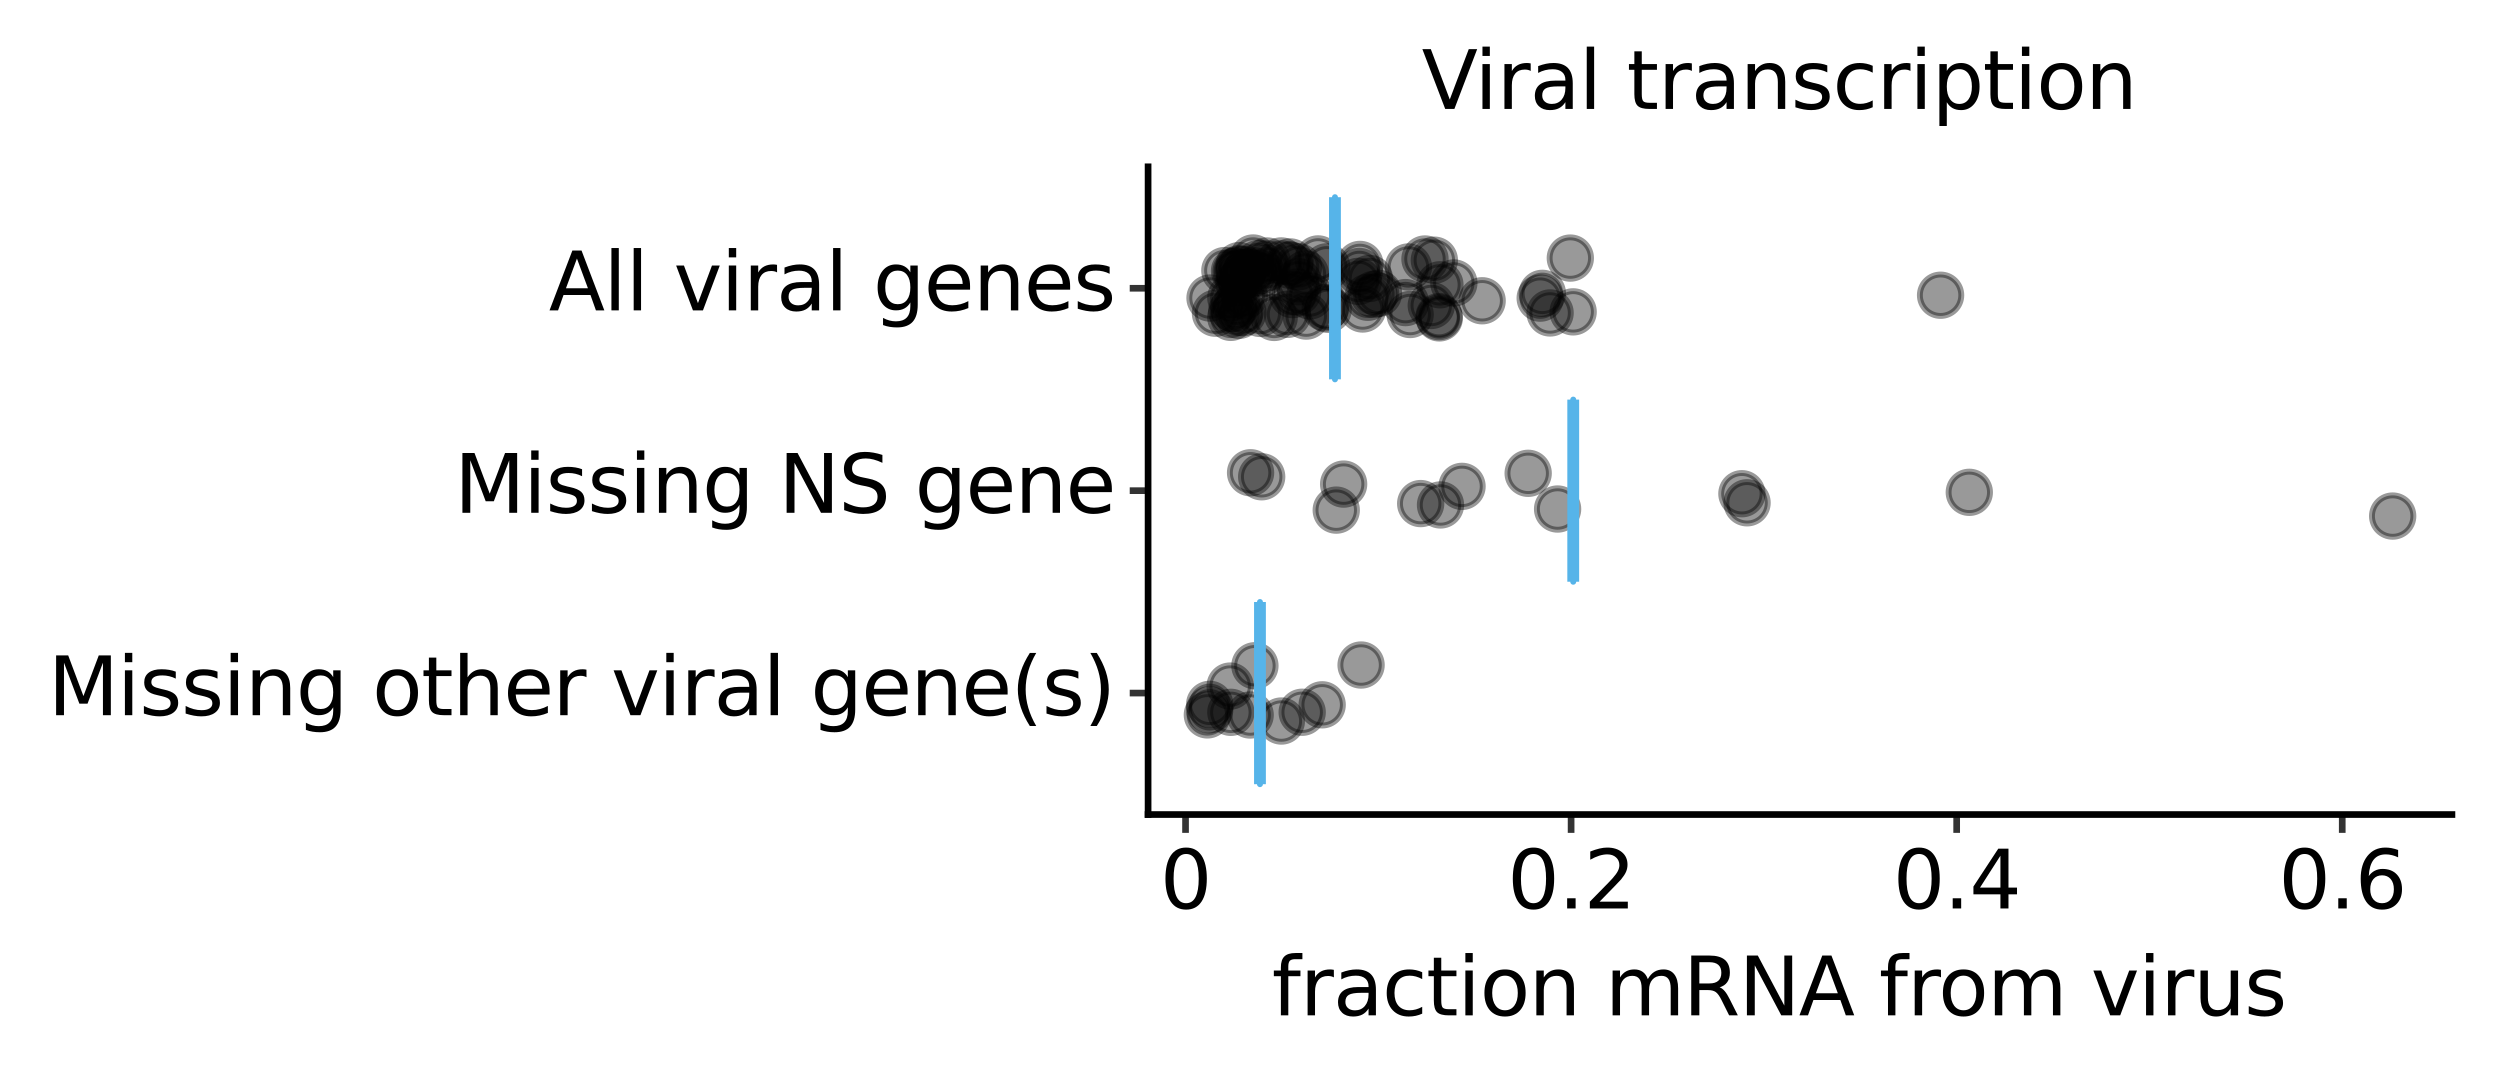 <?xml version="1.0" encoding="utf-8" standalone="no"?>
<!DOCTYPE svg PUBLIC "-//W3C//DTD SVG 1.1//EN"
  "http://www.w3.org/Graphics/SVG/1.1/DTD/svg11.dtd">
<svg xmlns:xlink="http://www.w3.org/1999/xlink" width="374.469pt" height="161.784pt" viewBox="0 0 374.469 161.784" xmlns="http://www.w3.org/2000/svg" version="1.1">
 <rect x="0" y="0" width="374.469" height="161.784" fill="#808080" stroke="none"/>
 <defs>
  <style type="text/css">*{stroke-linejoin: round; stroke-linecap: butt}</style>
 </defs>
 <g id="figure_1">
  <g id="patch_1">
   <path d="M -0 161.784 
L 374.469 161.784 
L 374.469 0 
L -0 0 
z
" style="fill: #ffffff; stroke: #ffffff; stroke-linejoin: miter"/>
  </g>
  <g id="axes_1">
   <g id="patch_2">
    <path d="M 171.969 122.007 
L 367.269 122.007 
L 367.269 24.987 
L 171.969 24.987 
z
" style="fill: #ffffff"/>
   </g>
   <g id="matplotlib.axis_1">
    <g id="xtick_1">
     <g id="line2d_1">
      <path d="M 177.579 122.007 
" style="fill: none; stroke: #000000; stroke-width: 1.5"/>
      <defs>
       <path id="m17b67c349c" d="M 0 0 
L 0 2.75 
" style="stroke: #333333"/>
      </defs>
      <g>
       <use xlink:href="#m17b67c349c" x="177.579" y="122.007" style="stroke: #333333"/>
      </g>
     </g>
     <g id="text_1">
      <!-- 0 -->
      <g transform="translate(173.762 136.075)scale(0.12 -0.12)">
       <defs>
        <path id="DejaVuSans-30" d="M 2034 4250 
Q 1547 4250 1301 3770 
Q 1056 3291 1056 2328 
Q 1056 1369 1301 889 
Q 1547 409 2034 409 
Q 2525 409 2770 889 
Q 3016 1369 3016 2328 
Q 3016 3291 2770 3770 
Q 2525 4250 2034 4250 
z
M 2034 4750 
Q 2819 4750 3233 4129 
Q 3647 3509 3647 2328 
Q 3647 1150 3233 529 
Q 2819 -91 2034 -91 
Q 1250 -91 836 529 
Q 422 1150 422 2328 
Q 422 3509 836 4129 
Q 1250 4750 2034 4750 
z
" transform="scale(0.016)"/>
       </defs>
       <use xlink:href="#DejaVuSans-30"/>
      </g>
     </g>
    </g>
    <g id="xtick_2">
     <g id="line2d_2">
      <path d="M 235.332 122.007 
" style="fill: none; stroke: #000000; stroke-width: 1.5"/>
      <g>
       <use xlink:href="#m17b67c349c" x="235.332" y="122.007" style="stroke: #333333"/>
      </g>
     </g>
     <g id="text_2">
      <!-- 0.2 -->
      <g transform="translate(225.791 136.075)scale(0.12 -0.12)">
       <defs>
        <path id="DejaVuSans-2e" d="M 684 794 
L 1344 794 
L 1344 0 
L 684 0 
L 684 794 
z
" transform="scale(0.016)"/>
        <path id="DejaVuSans-32" d="M 1228 531 
L 3431 531 
L 3431 0 
L 469 0 
L 469 531 
Q 828 903 1448 1529 
Q 2069 2156 2228 2338 
Q 2531 2678 2651 2914 
Q 2772 3150 2772 3378 
Q 2772 3750 2511 3984 
Q 2250 4219 1831 4219 
Q 1534 4219 1204 4116 
Q 875 4013 500 3803 
L 500 4441 
Q 881 4594 1212 4672 
Q 1544 4750 1819 4750 
Q 2544 4750 2975 4387 
Q 3406 4025 3406 3419 
Q 3406 3131 3298 2873 
Q 3191 2616 2906 2266 
Q 2828 2175 2409 1742 
Q 1991 1309 1228 531 
z
" transform="scale(0.016)"/>
       </defs>
       <use xlink:href="#DejaVuSans-30"/>
       <use xlink:href="#DejaVuSans-2e" x="63.623"/>
       <use xlink:href="#DejaVuSans-32" x="95.41"/>
      </g>
     </g>
    </g>
    <g id="xtick_3">
     <g id="line2d_3">
      <path d="M 293.085 122.007 
" style="fill: none; stroke: #000000; stroke-width: 1.5"/>
      <g>
       <use xlink:href="#m17b67c349c" x="293.085" y="122.007" style="stroke: #333333"/>
      </g>
     </g>
     <g id="text_3">
      <!-- 0.4 -->
      <g transform="translate(283.544 136.075)scale(0.12 -0.12)">
       <defs>
        <path id="DejaVuSans-34" d="M 2419 4116 
L 825 1625 
L 2419 1625 
L 2419 4116 
z
M 2253 4666 
L 3047 4666 
L 3047 1625 
L 3713 1625 
L 3713 1100 
L 3047 1100 
L 3047 0 
L 2419 0 
L 2419 1100 
L 313 1100 
L 313 1709 
L 2253 4666 
z
" transform="scale(0.016)"/>
       </defs>
       <use xlink:href="#DejaVuSans-30"/>
       <use xlink:href="#DejaVuSans-2e" x="63.623"/>
       <use xlink:href="#DejaVuSans-34" x="95.41"/>
      </g>
     </g>
    </g>
    <g id="xtick_4">
     <g id="line2d_4">
      <path d="M 350.838 122.007 
" style="fill: none; stroke: #000000; stroke-width: 1.5"/>
      <g>
       <use xlink:href="#m17b67c349c" x="350.838" y="122.007" style="stroke: #333333"/>
      </g>
     </g>
     <g id="text_4">
      <!-- 0.6 -->
      <g transform="translate(341.297 136.075)scale(0.12 -0.12)">
       <defs>
        <path id="DejaVuSans-36" d="M 2113 2584 
Q 1688 2584 1439 2293 
Q 1191 2003 1191 1497 
Q 1191 994 1439 701 
Q 1688 409 2113 409 
Q 2538 409 2786 701 
Q 3034 994 3034 1497 
Q 3034 2003 2786 2293 
Q 2538 2584 2113 2584 
z
M 3366 4563 
L 3366 3988 
Q 3128 4100 2886 4159 
Q 2644 4219 2406 4219 
Q 1781 4219 1451 3797 
Q 1122 3375 1075 2522 
Q 1259 2794 1537 2939 
Q 1816 3084 2150 3084 
Q 2853 3084 3261 2657 
Q 3669 2231 3669 1497 
Q 3669 778 3244 343 
Q 2819 -91 2113 -91 
Q 1303 -91 875 529 
Q 447 1150 447 2328 
Q 447 3434 972 4092 
Q 1497 4750 2381 4750 
Q 2619 4750 2861 4703 
Q 3103 4656 3366 4563 
z
" transform="scale(0.016)"/>
       </defs>
       <use xlink:href="#DejaVuSans-30"/>
       <use xlink:href="#DejaVuSans-2e" x="63.623"/>
       <use xlink:href="#DejaVuSans-36" x="95.41"/>
      </g>
     </g>
    </g>
    <g id="xtick_5"/>
    <g id="xtick_6"/>
    <g id="xtick_7"/>
    <g id="text_5">
     <!-- fraction mRNA from virus -->
     <g transform="translate(190.523 152.089)scale(0.12 -0.12)">
      <defs>
       <path id="DejaVuSans-66" d="M 2375 4863 
L 2375 4384 
L 1825 4384 
Q 1516 4384 1395 4259 
Q 1275 4134 1275 3809 
L 1275 3500 
L 2222 3500 
L 2222 3053 
L 1275 3053 
L 1275 0 
L 697 0 
L 697 3053 
L 147 3053 
L 147 3500 
L 697 3500 
L 697 3744 
Q 697 4328 969 4595 
Q 1241 4863 1831 4863 
L 2375 4863 
z
" transform="scale(0.016)"/>
       <path id="DejaVuSans-72" d="M 2631 2963 
Q 2534 3019 2420 3045 
Q 2306 3072 2169 3072 
Q 1681 3072 1420 2755 
Q 1159 2438 1159 1844 
L 1159 0 
L 581 0 
L 581 3500 
L 1159 3500 
L 1159 2956 
Q 1341 3275 1631 3429 
Q 1922 3584 2338 3584 
Q 2397 3584 2469 3576 
Q 2541 3569 2628 3553 
L 2631 2963 
z
" transform="scale(0.016)"/>
       <path id="DejaVuSans-61" d="M 2194 1759 
Q 1497 1759 1228 1600 
Q 959 1441 959 1056 
Q 959 750 1161 570 
Q 1363 391 1709 391 
Q 2188 391 2477 730 
Q 2766 1069 2766 1631 
L 2766 1759 
L 2194 1759 
z
M 3341 1997 
L 3341 0 
L 2766 0 
L 2766 531 
Q 2569 213 2275 61 
Q 1981 -91 1556 -91 
Q 1019 -91 701 211 
Q 384 513 384 1019 
Q 384 1609 779 1909 
Q 1175 2209 1959 2209 
L 2766 2209 
L 2766 2266 
Q 2766 2663 2505 2880 
Q 2244 3097 1772 3097 
Q 1472 3097 1187 3025 
Q 903 2953 641 2809 
L 641 3341 
Q 956 3463 1253 3523 
Q 1550 3584 1831 3584 
Q 2591 3584 2966 3190 
Q 3341 2797 3341 1997 
z
" transform="scale(0.016)"/>
       <path id="DejaVuSans-63" d="M 3122 3366 
L 3122 2828 
Q 2878 2963 2633 3030 
Q 2388 3097 2138 3097 
Q 1578 3097 1268 2742 
Q 959 2388 959 1747 
Q 959 1106 1268 751 
Q 1578 397 2138 397 
Q 2388 397 2633 464 
Q 2878 531 3122 666 
L 3122 134 
Q 2881 22 2623 -34 
Q 2366 -91 2075 -91 
Q 1284 -91 818 406 
Q 353 903 353 1747 
Q 353 2603 823 3093 
Q 1294 3584 2113 3584 
Q 2378 3584 2631 3529 
Q 2884 3475 3122 3366 
z
" transform="scale(0.016)"/>
       <path id="DejaVuSans-74" d="M 1172 4494 
L 1172 3500 
L 2356 3500 
L 2356 3053 
L 1172 3053 
L 1172 1153 
Q 1172 725 1289 603 
Q 1406 481 1766 481 
L 2356 481 
L 2356 0 
L 1766 0 
Q 1100 0 847 248 
Q 594 497 594 1153 
L 594 3053 
L 172 3053 
L 172 3500 
L 594 3500 
L 594 4494 
L 1172 4494 
z
" transform="scale(0.016)"/>
       <path id="DejaVuSans-69" d="M 603 3500 
L 1178 3500 
L 1178 0 
L 603 0 
L 603 3500 
z
M 603 4863 
L 1178 4863 
L 1178 4134 
L 603 4134 
L 603 4863 
z
" transform="scale(0.016)"/>
       <path id="DejaVuSans-6f" d="M 1959 3097 
Q 1497 3097 1228 2736 
Q 959 2375 959 1747 
Q 959 1119 1226 758 
Q 1494 397 1959 397 
Q 2419 397 2687 759 
Q 2956 1122 2956 1747 
Q 2956 2369 2687 2733 
Q 2419 3097 1959 3097 
z
M 1959 3584 
Q 2709 3584 3137 3096 
Q 3566 2609 3566 1747 
Q 3566 888 3137 398 
Q 2709 -91 1959 -91 
Q 1206 -91 779 398 
Q 353 888 353 1747 
Q 353 2609 779 3096 
Q 1206 3584 1959 3584 
z
" transform="scale(0.016)"/>
       <path id="DejaVuSans-6e" d="M 3513 2113 
L 3513 0 
L 2938 0 
L 2938 2094 
Q 2938 2591 2744 2837 
Q 2550 3084 2163 3084 
Q 1697 3084 1428 2787 
Q 1159 2491 1159 1978 
L 1159 0 
L 581 0 
L 581 3500 
L 1159 3500 
L 1159 2956 
Q 1366 3272 1645 3428 
Q 1925 3584 2291 3584 
Q 2894 3584 3203 3211 
Q 3513 2838 3513 2113 
z
" transform="scale(0.016)"/>
       <path id="DejaVuSans-20" transform="scale(0.016)"/>
       <path id="DejaVuSans-6d" d="M 3328 2828 
Q 3544 3216 3844 3400 
Q 4144 3584 4550 3584 
Q 5097 3584 5394 3201 
Q 5691 2819 5691 2113 
L 5691 0 
L 5113 0 
L 5113 2094 
Q 5113 2597 4934 2840 
Q 4756 3084 4391 3084 
Q 3944 3084 3684 2787 
Q 3425 2491 3425 1978 
L 3425 0 
L 2847 0 
L 2847 2094 
Q 2847 2600 2669 2842 
Q 2491 3084 2119 3084 
Q 1678 3084 1418 2786 
Q 1159 2488 1159 1978 
L 1159 0 
L 581 0 
L 581 3500 
L 1159 3500 
L 1159 2956 
Q 1356 3278 1631 3431 
Q 1906 3584 2284 3584 
Q 2666 3584 2933 3390 
Q 3200 3197 3328 2828 
z
" transform="scale(0.016)"/>
       <path id="DejaVuSans-52" d="M 2841 2188 
Q 3044 2119 3236 1894 
Q 3428 1669 3622 1275 
L 4263 0 
L 3584 0 
L 2988 1197 
Q 2756 1666 2539 1819 
Q 2322 1972 1947 1972 
L 1259 1972 
L 1259 0 
L 628 0 
L 628 4666 
L 2053 4666 
Q 2853 4666 3247 4331 
Q 3641 3997 3641 3322 
Q 3641 2881 3436 2590 
Q 3231 2300 2841 2188 
z
M 1259 4147 
L 1259 2491 
L 2053 2491 
Q 2509 2491 2742 2702 
Q 2975 2913 2975 3322 
Q 2975 3731 2742 3939 
Q 2509 4147 2053 4147 
L 1259 4147 
z
" transform="scale(0.016)"/>
       <path id="DejaVuSans-4e" d="M 628 4666 
L 1478 4666 
L 3547 763 
L 3547 4666 
L 4159 4666 
L 4159 0 
L 3309 0 
L 1241 3903 
L 1241 0 
L 628 0 
L 628 4666 
z
" transform="scale(0.016)"/>
       <path id="DejaVuSans-41" d="M 2188 4044 
L 1331 1722 
L 3047 1722 
L 2188 4044 
z
M 1831 4666 
L 2547 4666 
L 4325 0 
L 3669 0 
L 3244 1197 
L 1141 1197 
L 716 0 
L 50 0 
L 1831 4666 
z
" transform="scale(0.016)"/>
       <path id="DejaVuSans-76" d="M 191 3500 
L 800 3500 
L 1894 563 
L 2988 3500 
L 3597 3500 
L 2284 0 
L 1503 0 
L 191 3500 
z
" transform="scale(0.016)"/>
       <path id="DejaVuSans-75" d="M 544 1381 
L 544 3500 
L 1119 3500 
L 1119 1403 
Q 1119 906 1312 657 
Q 1506 409 1894 409 
Q 2359 409 2629 706 
Q 2900 1003 2900 1516 
L 2900 3500 
L 3475 3500 
L 3475 0 
L 2900 0 
L 2900 538 
Q 2691 219 2414 64 
Q 2138 -91 1772 -91 
Q 1169 -91 856 284 
Q 544 659 544 1381 
z
M 1991 3584 
L 1991 3584 
z
" transform="scale(0.016)"/>
       <path id="DejaVuSans-73" d="M 2834 3397 
L 2834 2853 
Q 2591 2978 2328 3040 
Q 2066 3103 1784 3103 
Q 1356 3103 1142 2972 
Q 928 2841 928 2578 
Q 928 2378 1081 2264 
Q 1234 2150 1697 2047 
L 1894 2003 
Q 2506 1872 2764 1633 
Q 3022 1394 3022 966 
Q 3022 478 2636 193 
Q 2250 -91 1575 -91 
Q 1294 -91 989 -36 
Q 684 19 347 128 
L 347 722 
Q 666 556 975 473 
Q 1284 391 1588 391 
Q 1994 391 2212 530 
Q 2431 669 2431 922 
Q 2431 1156 2273 1281 
Q 2116 1406 1581 1522 
L 1381 1569 
Q 847 1681 609 1914 
Q 372 2147 372 2553 
Q 372 3047 722 3315 
Q 1072 3584 1716 3584 
Q 2034 3584 2315 3537 
Q 2597 3491 2834 3397 
z
" transform="scale(0.016)"/>
      </defs>
      <use xlink:href="#DejaVuSans-66"/>
      <use xlink:href="#DejaVuSans-72" x="35.205"/>
      <use xlink:href="#DejaVuSans-61" x="76.318"/>
      <use xlink:href="#DejaVuSans-63" x="137.598"/>
      <use xlink:href="#DejaVuSans-74" x="192.578"/>
      <use xlink:href="#DejaVuSans-69" x="231.787"/>
      <use xlink:href="#DejaVuSans-6f" x="259.57"/>
      <use xlink:href="#DejaVuSans-6e" x="320.752"/>
      <use xlink:href="#DejaVuSans-20" x="384.131"/>
      <use xlink:href="#DejaVuSans-6d" x="415.918"/>
      <use xlink:href="#DejaVuSans-52" x="513.33"/>
      <use xlink:href="#DejaVuSans-4e" x="582.812"/>
      <use xlink:href="#DejaVuSans-41" x="657.617"/>
      <use xlink:href="#DejaVuSans-20" x="726.025"/>
      <use xlink:href="#DejaVuSans-66" x="757.812"/>
      <use xlink:href="#DejaVuSans-72" x="793.018"/>
      <use xlink:href="#DejaVuSans-6f" x="831.881"/>
      <use xlink:href="#DejaVuSans-6d" x="893.062"/>
      <use xlink:href="#DejaVuSans-20" x="990.475"/>
      <use xlink:href="#DejaVuSans-76" x="1022.262"/>
      <use xlink:href="#DejaVuSans-69" x="1081.441"/>
      <use xlink:href="#DejaVuSans-72" x="1109.225"/>
      <use xlink:href="#DejaVuSans-75" x="1150.338"/>
      <use xlink:href="#DejaVuSans-73" x="1213.717"/>
     </g>
    </g>
   </g>
   <g id="matplotlib.axis_2">
    <g id="ytick_1">
     <g id="line2d_5">
      <path d="M 171.969 103.815 
" style="fill: none; stroke: #000000; stroke-width: 1.5"/>
      <defs>
       <path id="m68f8864ba2" d="M 0 0 
L -2.75 0 
" style="stroke: #333333"/>
      </defs>
      <g>
       <use xlink:href="#m68f8864ba2" x="171.969" y="103.815" style="stroke: #333333"/>
      </g>
     </g>
     <g id="text_6">
      <!-- Missing other viral gene(s) -->
      <g transform="translate(7.2 107.127)scale(0.12 -0.12)">
       <defs>
        <path id="DejaVuSans-4d" d="M 628 4666 
L 1569 4666 
L 2759 1491 
L 3956 4666 
L 4897 4666 
L 4897 0 
L 4281 0 
L 4281 4097 
L 3078 897 
L 2444 897 
L 1241 4097 
L 1241 0 
L 628 0 
L 628 4666 
z
" transform="scale(0.016)"/>
        <path id="DejaVuSans-67" d="M 2906 1791 
Q 2906 2416 2648 2759 
Q 2391 3103 1925 3103 
Q 1463 3103 1205 2759 
Q 947 2416 947 1791 
Q 947 1169 1205 825 
Q 1463 481 1925 481 
Q 2391 481 2648 825 
Q 2906 1169 2906 1791 
z
M 3481 434 
Q 3481 -459 3084 -895 
Q 2688 -1331 1869 -1331 
Q 1566 -1331 1297 -1286 
Q 1028 -1241 775 -1147 
L 775 -588 
Q 1028 -725 1275 -790 
Q 1522 -856 1778 -856 
Q 2344 -856 2625 -561 
Q 2906 -266 2906 331 
L 2906 616 
Q 2728 306 2450 153 
Q 2172 0 1784 0 
Q 1141 0 747 490 
Q 353 981 353 1791 
Q 353 2603 747 3093 
Q 1141 3584 1784 3584 
Q 2172 3584 2450 3431 
Q 2728 3278 2906 2969 
L 2906 3500 
L 3481 3500 
L 3481 434 
z
" transform="scale(0.016)"/>
        <path id="DejaVuSans-68" d="M 3513 2113 
L 3513 0 
L 2938 0 
L 2938 2094 
Q 2938 2591 2744 2837 
Q 2550 3084 2163 3084 
Q 1697 3084 1428 2787 
Q 1159 2491 1159 1978 
L 1159 0 
L 581 0 
L 581 4863 
L 1159 4863 
L 1159 2956 
Q 1366 3272 1645 3428 
Q 1925 3584 2291 3584 
Q 2894 3584 3203 3211 
Q 3513 2838 3513 2113 
z
" transform="scale(0.016)"/>
        <path id="DejaVuSans-65" d="M 3597 1894 
L 3597 1613 
L 953 1613 
Q 991 1019 1311 708 
Q 1631 397 2203 397 
Q 2534 397 2845 478 
Q 3156 559 3463 722 
L 3463 178 
Q 3153 47 2828 -22 
Q 2503 -91 2169 -91 
Q 1331 -91 842 396 
Q 353 884 353 1716 
Q 353 2575 817 3079 
Q 1281 3584 2069 3584 
Q 2775 3584 3186 3129 
Q 3597 2675 3597 1894 
z
M 3022 2063 
Q 3016 2534 2758 2815 
Q 2500 3097 2075 3097 
Q 1594 3097 1305 2825 
Q 1016 2553 972 2059 
L 3022 2063 
z
" transform="scale(0.016)"/>
        <path id="DejaVuSans-6c" d="M 603 4863 
L 1178 4863 
L 1178 0 
L 603 0 
L 603 4863 
z
" transform="scale(0.016)"/>
        <path id="DejaVuSans-28" d="M 1984 4856 
Q 1566 4138 1362 3434 
Q 1159 2731 1159 2009 
Q 1159 1288 1364 580 
Q 1569 -128 1984 -844 
L 1484 -844 
Q 1016 -109 783 600 
Q 550 1309 550 2009 
Q 550 2706 781 3412 
Q 1013 4119 1484 4856 
L 1984 4856 
z
" transform="scale(0.016)"/>
        <path id="DejaVuSans-29" d="M 513 4856 
L 1013 4856 
Q 1481 4119 1714 3412 
Q 1947 2706 1947 2009 
Q 1947 1309 1714 600 
Q 1481 -109 1013 -844 
L 513 -844 
Q 928 -128 1133 580 
Q 1338 1288 1338 2009 
Q 1338 2731 1133 3434 
Q 928 4138 513 4856 
z
" transform="scale(0.016)"/>
       </defs>
       <use xlink:href="#DejaVuSans-4d"/>
       <use xlink:href="#DejaVuSans-69" x="86.279"/>
       <use xlink:href="#DejaVuSans-73" x="114.062"/>
       <use xlink:href="#DejaVuSans-73" x="166.162"/>
       <use xlink:href="#DejaVuSans-69" x="218.262"/>
       <use xlink:href="#DejaVuSans-6e" x="246.045"/>
       <use xlink:href="#DejaVuSans-67" x="309.424"/>
       <use xlink:href="#DejaVuSans-20" x="372.9"/>
       <use xlink:href="#DejaVuSans-6f" x="404.688"/>
       <use xlink:href="#DejaVuSans-74" x="465.869"/>
       <use xlink:href="#DejaVuSans-68" x="505.078"/>
       <use xlink:href="#DejaVuSans-65" x="568.457"/>
       <use xlink:href="#DejaVuSans-72" x="629.98"/>
       <use xlink:href="#DejaVuSans-20" x="671.094"/>
       <use xlink:href="#DejaVuSans-76" x="702.881"/>
       <use xlink:href="#DejaVuSans-69" x="762.061"/>
       <use xlink:href="#DejaVuSans-72" x="789.844"/>
       <use xlink:href="#DejaVuSans-61" x="830.957"/>
       <use xlink:href="#DejaVuSans-6c" x="892.236"/>
       <use xlink:href="#DejaVuSans-20" x="920.02"/>
       <use xlink:href="#DejaVuSans-67" x="951.807"/>
       <use xlink:href="#DejaVuSans-65" x="1015.283"/>
       <use xlink:href="#DejaVuSans-6e" x="1076.807"/>
       <use xlink:href="#DejaVuSans-65" x="1140.186"/>
       <use xlink:href="#DejaVuSans-28" x="1201.709"/>
       <use xlink:href="#DejaVuSans-73" x="1240.723"/>
       <use xlink:href="#DejaVuSans-29" x="1292.822"/>
      </g>
     </g>
    </g>
    <g id="ytick_2">
     <g id="line2d_6">
      <path d="M 171.969 73.497 
" style="fill: none; stroke: #000000; stroke-width: 1.5"/>
      <g>
       <use xlink:href="#m68f8864ba2" x="171.969" y="73.497" style="stroke: #333333"/>
      </g>
     </g>
     <g id="text_7">
      <!-- Missing NS gene -->
      <g transform="translate(68.059 76.808)scale(0.12 -0.12)">
       <defs>
        <path id="DejaVuSans-53" d="M 3425 4513 
L 3425 3897 
Q 3066 4069 2747 4153 
Q 2428 4238 2131 4238 
Q 1616 4238 1336 4038 
Q 1056 3838 1056 3469 
Q 1056 3159 1242 3001 
Q 1428 2844 1947 2747 
L 2328 2669 
Q 3034 2534 3370 2195 
Q 3706 1856 3706 1288 
Q 3706 609 3251 259 
Q 2797 -91 1919 -91 
Q 1588 -91 1214 -16 
Q 841 59 441 206 
L 441 856 
Q 825 641 1194 531 
Q 1563 422 1919 422 
Q 2459 422 2753 634 
Q 3047 847 3047 1241 
Q 3047 1584 2836 1778 
Q 2625 1972 2144 2069 
L 1759 2144 
Q 1053 2284 737 2584 
Q 422 2884 422 3419 
Q 422 4038 858 4394 
Q 1294 4750 2059 4750 
Q 2388 4750 2728 4690 
Q 3069 4631 3425 4513 
z
" transform="scale(0.016)"/>
       </defs>
       <use xlink:href="#DejaVuSans-4d"/>
       <use xlink:href="#DejaVuSans-69" x="86.279"/>
       <use xlink:href="#DejaVuSans-73" x="114.062"/>
       <use xlink:href="#DejaVuSans-73" x="166.162"/>
       <use xlink:href="#DejaVuSans-69" x="218.262"/>
       <use xlink:href="#DejaVuSans-6e" x="246.045"/>
       <use xlink:href="#DejaVuSans-67" x="309.424"/>
       <use xlink:href="#DejaVuSans-20" x="372.9"/>
       <use xlink:href="#DejaVuSans-4e" x="404.688"/>
       <use xlink:href="#DejaVuSans-53" x="479.492"/>
       <use xlink:href="#DejaVuSans-20" x="542.969"/>
       <use xlink:href="#DejaVuSans-67" x="574.756"/>
       <use xlink:href="#DejaVuSans-65" x="638.232"/>
       <use xlink:href="#DejaVuSans-6e" x="699.756"/>
       <use xlink:href="#DejaVuSans-65" x="763.135"/>
      </g>
     </g>
    </g>
    <g id="ytick_3">
     <g id="line2d_7">
      <path d="M 171.969 43.178 
" style="fill: none; stroke: #000000; stroke-width: 1.5"/>
      <g>
       <use xlink:href="#m68f8864ba2" x="171.969" y="43.178" style="stroke: #333333"/>
      </g>
     </g>
     <g id="text_8">
      <!-- All viral genes -->
      <g transform="translate(82.217 46.489)scale(0.12 -0.12)">
       <use xlink:href="#DejaVuSans-41"/>
       <use xlink:href="#DejaVuSans-6c" x="68.408"/>
       <use xlink:href="#DejaVuSans-6c" x="96.191"/>
       <use xlink:href="#DejaVuSans-20" x="123.975"/>
       <use xlink:href="#DejaVuSans-76" x="155.762"/>
       <use xlink:href="#DejaVuSans-69" x="214.941"/>
       <use xlink:href="#DejaVuSans-72" x="242.725"/>
       <use xlink:href="#DejaVuSans-61" x="283.838"/>
       <use xlink:href="#DejaVuSans-6c" x="345.117"/>
       <use xlink:href="#DejaVuSans-20" x="372.9"/>
       <use xlink:href="#DejaVuSans-67" x="404.688"/>
       <use xlink:href="#DejaVuSans-65" x="468.164"/>
       <use xlink:href="#DejaVuSans-6e" x="529.688"/>
       <use xlink:href="#DejaVuSans-65" x="593.066"/>
       <use xlink:href="#DejaVuSans-73" x="654.59"/>
      </g>
     </g>
    </g>
   </g>
   <g id="PathCollection_1">
    <path d="M 184.367 109.8 
C 185.189 109.8 185.978 109.474 186.56 108.892 
C 187.142 108.31 187.469 107.521 187.469 106.699 
C 187.469 105.876 187.142 105.087 186.56 104.505 
C 185.978 103.924 185.189 103.597 184.367 103.597 
C 183.544 103.597 182.755 103.924 182.173 104.505 
C 181.592 105.087 181.265 105.876 181.265 106.699 
C 181.265 107.521 181.592 108.31 182.173 108.892 
C 182.755 109.474 183.544 109.8 184.367 109.8 
z
" clip-path="url(#p19b099c419)" style="fill-opacity: 0.4; stroke: #000000; stroke-opacity: 0.4; stroke-width: 0.886"/>
    <path d="M 235.214 41.759 
C 236.037 41.759 236.826 41.432 237.408 40.85 
C 237.989 40.269 238.316 39.48 238.316 38.657 
C 238.316 37.834 237.989 37.045 237.408 36.464 
C 236.826 35.882 236.037 35.555 235.214 35.555 
C 234.392 35.555 233.603 35.882 233.021 36.464 
C 232.439 37.045 232.113 37.834 232.113 38.657 
C 232.113 39.48 232.439 40.269 233.021 40.85 
C 233.603 41.432 234.392 41.759 235.214 41.759 
z
" clip-path="url(#p19b099c419)" style="fill-opacity: 0.4; stroke: #000000; stroke-opacity: 0.4; stroke-width: 0.886"/>
    <path d="M 215.593 50.721 
C 216.415 50.721 217.204 50.394 217.786 49.812 
C 218.367 49.23 218.694 48.441 218.694 47.619 
C 218.694 46.796 218.367 46.007 217.786 45.425 
C 217.204 44.844 216.415 44.517 215.593 44.517 
C 214.77 44.517 213.981 44.844 213.399 45.425 
C 212.818 46.007 212.491 46.796 212.491 47.619 
C 212.491 48.441 212.818 49.23 213.399 49.812 
C 213.981 50.394 214.77 50.721 215.593 50.721 
z
" clip-path="url(#p19b099c419)" style="fill-opacity: 0.4; stroke: #000000; stroke-opacity: 0.4; stroke-width: 0.886"/>
    <path d="M 187.704 41.747 
C 188.526 41.747 189.316 41.42 189.897 40.838 
C 190.479 40.257 190.806 39.468 190.806 38.645 
C 190.806 37.823 190.479 37.034 189.897 36.452 
C 189.316 35.87 188.526 35.543 187.704 35.543 
C 186.881 35.543 186.092 35.87 185.511 36.452 
C 184.929 37.034 184.602 37.823 184.602 38.645 
C 184.602 39.468 184.929 40.257 185.511 40.838 
C 186.092 41.42 186.881 41.747 187.704 41.747 
z
" clip-path="url(#p19b099c419)" style="fill-opacity: 0.4; stroke: #000000; stroke-opacity: 0.4; stroke-width: 0.886"/>
    <path d="M 188.984 74.517 
C 189.807 74.517 190.596 74.19 191.177 73.609 
C 191.759 73.027 192.086 72.238 192.086 71.415 
C 192.086 70.593 191.759 69.804 191.177 69.222 
C 190.596 68.64 189.807 68.314 188.984 68.314 
C 188.161 68.314 187.372 68.64 186.791 69.222 
C 186.209 69.804 185.882 70.593 185.882 71.415 
C 185.882 72.238 186.209 73.027 186.791 73.609 
C 187.372 74.19 188.161 74.517 188.984 74.517 
z
" clip-path="url(#p19b099c419)" style="fill-opacity: 0.4; stroke: #000000; stroke-opacity: 0.4; stroke-width: 0.886"/>
    <path d="M 195.531 44.141 
C 196.354 44.141 197.143 43.814 197.725 43.232 
C 198.306 42.65 198.633 41.861 198.633 41.039 
C 198.633 40.216 198.306 39.427 197.725 38.846 
C 197.143 38.264 196.354 37.937 195.531 37.937 
C 194.709 37.937 193.92 38.264 193.338 38.846 
C 192.756 39.427 192.429 40.216 192.429 41.039 
C 192.429 41.861 192.756 42.65 193.338 43.232 
C 193.92 43.814 194.709 44.141 195.531 44.141 
z
" clip-path="url(#p19b099c419)" style="fill-opacity: 0.4; stroke: #000000; stroke-opacity: 0.4; stroke-width: 0.886"/>
    <path d="M 206.483 47.043 
C 207.306 47.043 208.095 46.716 208.676 46.134 
C 209.258 45.553 209.585 44.763 209.585 43.941 
C 209.585 43.118 209.258 42.329 208.676 41.748 
C 208.095 41.166 207.306 40.839 206.483 40.839 
C 205.661 40.839 204.872 41.166 204.29 41.748 
C 203.708 42.329 203.381 43.118 203.381 43.941 
C 203.381 44.763 203.708 45.553 204.29 46.134 
C 204.872 46.716 205.661 47.043 206.483 47.043 
z
" clip-path="url(#p19b099c419)" style="fill-opacity: 0.4; stroke: #000000; stroke-opacity: 0.4; stroke-width: 0.886"/>
    <path d="M 189.753 43.212 
C 190.576 43.212 191.365 42.885 191.947 42.303 
C 192.528 41.721 192.855 40.932 192.855 40.11 
C 192.855 39.287 192.528 38.498 191.947 37.916 
C 191.365 37.335 190.576 37.008 189.753 37.008 
C 188.931 37.008 188.142 37.335 187.56 37.916 
C 186.979 38.498 186.652 39.287 186.652 40.11 
C 186.652 40.932 186.979 41.721 187.56 42.303 
C 188.142 42.885 188.931 43.212 189.753 43.212 
z
" clip-path="url(#p19b099c419)" style="fill-opacity: 0.4; stroke: #000000; stroke-opacity: 0.4; stroke-width: 0.886"/>
    <path d="M 211.222 50.211 
C 212.045 50.211 212.834 49.885 213.416 49.303 
C 213.997 48.721 214.324 47.932 214.324 47.11 
C 214.324 46.287 213.997 45.498 213.416 44.916 
C 212.834 44.335 212.045 44.008 211.222 44.008 
C 210.4 44.008 209.611 44.335 209.029 44.916 
C 208.447 45.498 208.121 46.287 208.121 47.11 
C 208.121 47.932 208.447 48.721 209.029 49.303 
C 209.611 49.885 210.4 50.211 211.222 50.211 
z
" clip-path="url(#p19b099c419)" style="fill-opacity: 0.4; stroke: #000000; stroke-opacity: 0.4; stroke-width: 0.886"/>
    <path d="M 215.542 50.529 
C 216.365 50.529 217.154 50.203 217.736 49.621 
C 218.317 49.039 218.644 48.25 218.644 47.428 
C 218.644 46.605 218.317 45.816 217.736 45.234 
C 217.154 44.653 216.365 44.326 215.542 44.326 
C 214.72 44.326 213.931 44.653 213.349 45.234 
C 212.768 45.816 212.441 46.605 212.441 47.428 
C 212.441 48.25 212.768 49.039 213.349 49.621 
C 213.931 50.203 214.72 50.529 215.542 50.529 
z
" clip-path="url(#p19b099c419)" style="fill-opacity: 0.4; stroke: #000000; stroke-opacity: 0.4; stroke-width: 0.886"/>
    <path d="M 184.264 105.867 
C 185.087 105.867 185.876 105.54 186.457 104.958 
C 187.039 104.377 187.366 103.588 187.366 102.765 
C 187.366 101.942 187.039 101.153 186.457 100.572 
C 185.876 99.99 185.087 99.663 184.264 99.663 
C 183.441 99.663 182.652 99.99 182.071 100.572 
C 181.489 101.153 181.162 101.942 181.162 102.765 
C 181.162 103.588 181.489 104.377 182.071 104.958 
C 182.652 105.54 183.441 105.867 184.264 105.867 
z
" clip-path="url(#p19b099c419)" style="fill-opacity: 0.4; stroke: #000000; stroke-opacity: 0.4; stroke-width: 0.886"/>
    <path d="M 185.736 44.579 
C 186.559 44.579 187.348 44.252 187.929 43.671 
C 188.511 43.089 188.838 42.3 188.838 41.477 
C 188.838 40.655 188.511 39.866 187.929 39.284 
C 187.348 38.702 186.559 38.375 185.736 38.375 
C 184.914 38.375 184.125 38.702 183.543 39.284 
C 182.961 39.866 182.634 40.655 182.634 41.477 
C 182.634 42.3 182.961 43.089 183.543 43.671 
C 184.125 44.252 184.914 44.579 185.736 44.579 
z
" clip-path="url(#p19b099c419)" style="fill-opacity: 0.4; stroke: #000000; stroke-opacity: 0.4; stroke-width: 0.886"/>
    <path d="M 214.847 42.074 
C 215.669 42.074 216.458 41.747 217.04 41.165 
C 217.622 40.583 217.949 39.794 217.949 38.972 
C 217.949 38.149 217.622 37.36 217.04 36.778 
C 216.458 36.197 215.669 35.87 214.847 35.87 
C 214.024 35.87 213.235 36.197 212.654 36.778 
C 212.072 37.36 211.745 38.149 211.745 38.972 
C 211.745 39.794 212.072 40.583 212.654 41.165 
C 213.235 41.747 214.024 42.074 214.847 42.074 
z
" clip-path="url(#p19b099c419)" style="fill-opacity: 0.4; stroke: #000000; stroke-opacity: 0.4; stroke-width: 0.886"/>
    <path d="M 203.874 102.714 
C 204.697 102.714 205.486 102.387 206.067 101.806 
C 206.649 101.224 206.976 100.435 206.976 99.612 
C 206.976 98.79 206.649 98.001 206.067 97.419 
C 205.486 96.837 204.697 96.511 203.874 96.511 
C 203.051 96.511 202.262 96.837 201.681 97.419 
C 201.099 98.001 200.772 98.79 200.772 99.612 
C 200.772 100.435 201.099 101.224 201.681 101.806 
C 202.262 102.387 203.051 102.714 203.874 102.714 
z
" clip-path="url(#p19b099c419)" style="fill-opacity: 0.4; stroke: #000000; stroke-opacity: 0.4; stroke-width: 0.886"/>
    <path d="M 217.767 45.486 
C 218.59 45.486 219.379 45.159 219.961 44.577 
C 220.542 43.996 220.869 43.207 220.869 42.384 
C 220.869 41.561 220.542 40.772 219.961 40.191 
C 219.379 39.609 218.59 39.282 217.767 39.282 
C 216.945 39.282 216.156 39.609 215.574 40.191 
C 214.992 40.772 214.665 41.561 214.665 42.384 
C 214.665 43.207 214.992 43.996 215.574 44.577 
C 216.156 45.159 216.945 45.486 217.767 45.486 
z
" clip-path="url(#p19b099c419)" style="fill-opacity: 0.4; stroke: #000000; stroke-opacity: 0.4; stroke-width: 0.886"/>
    <path d="M 198.946 49.436 
C 199.769 49.436 200.558 49.109 201.14 48.527 
C 201.721 47.946 202.048 47.157 202.048 46.334 
C 202.048 45.512 201.721 44.722 201.14 44.141 
C 200.558 43.559 199.769 43.232 198.946 43.232 
C 198.124 43.232 197.335 43.559 196.753 44.141 
C 196.171 44.722 195.845 45.512 195.845 46.334 
C 195.845 47.157 196.171 47.946 196.753 48.527 
C 197.335 49.109 198.124 49.436 198.946 49.436 
z
" clip-path="url(#p19b099c419)" style="fill-opacity: 0.4; stroke: #000000; stroke-opacity: 0.4; stroke-width: 0.886"/>
    <path d="M 185.593 43.481 
C 186.416 43.481 187.205 43.155 187.787 42.573 
C 188.368 41.991 188.695 41.202 188.695 40.38 
C 188.695 39.557 188.368 38.768 187.787 38.186 
C 187.205 37.605 186.416 37.278 185.593 37.278 
C 184.771 37.278 183.982 37.605 183.4 38.186 
C 182.818 38.768 182.491 39.557 182.491 40.38 
C 182.491 41.202 182.818 41.991 183.4 42.573 
C 183.982 43.155 184.771 43.481 185.593 43.481 
z
" clip-path="url(#p19b099c419)" style="fill-opacity: 0.4; stroke: #000000; stroke-opacity: 0.4; stroke-width: 0.886"/>
    <path d="M 222.007 48.153 
C 222.829 48.153 223.618 47.827 224.2 47.245 
C 224.782 46.663 225.109 45.874 225.109 45.052 
C 225.109 44.229 224.782 43.44 224.2 42.858 
C 223.618 42.277 222.829 41.95 222.007 41.95 
C 221.184 41.95 220.395 42.277 219.814 42.858 
C 219.232 43.44 218.905 44.229 218.905 45.052 
C 218.905 45.874 219.232 46.663 219.814 47.245 
C 220.395 47.827 221.184 48.153 222.007 48.153 
z
" clip-path="url(#p19b099c419)" style="fill-opacity: 0.4; stroke: #000000; stroke-opacity: 0.4; stroke-width: 0.886"/>
    <path d="M 228.901 73.999 
C 229.724 73.999 230.513 73.672 231.094 73.09 
C 231.676 72.509 232.003 71.72 232.003 70.897 
C 232.003 70.074 231.676 69.285 231.094 68.704 
C 230.513 68.122 229.724 67.795 228.901 67.795 
C 228.078 67.795 227.289 68.122 226.708 68.704 
C 226.126 69.285 225.799 70.074 225.799 70.897 
C 225.799 71.72 226.126 72.509 226.708 73.09 
C 227.289 73.672 228.078 73.999 228.901 73.999 
z
" clip-path="url(#p19b099c419)" style="fill-opacity: 0.4; stroke: #000000; stroke-opacity: 0.4; stroke-width: 0.886"/>
    <path d="M 192.857 50.187 
C 193.68 50.187 194.469 49.861 195.051 49.279 
C 195.632 48.697 195.959 47.908 195.959 47.086 
C 195.959 46.263 195.632 45.474 195.051 44.892 
C 194.469 44.311 193.68 43.984 192.857 43.984 
C 192.035 43.984 191.246 44.311 190.664 44.892 
C 190.082 45.474 189.755 46.263 189.755 47.086 
C 189.755 47.908 190.082 48.697 190.664 49.279 
C 191.246 49.861 192.035 50.187 192.857 50.187 
z
" clip-path="url(#p19b099c419)" style="fill-opacity: 0.4; stroke: #000000; stroke-opacity: 0.4; stroke-width: 0.886"/>
    <path d="M 188.554 42.568 
C 189.377 42.568 190.166 42.241 190.748 41.659 
C 191.329 41.078 191.656 40.289 191.656 39.466 
C 191.656 38.644 191.329 37.855 190.748 37.273 
C 190.166 36.691 189.377 36.364 188.554 36.364 
C 187.732 36.364 186.943 36.691 186.361 37.273 
C 185.779 37.855 185.453 38.644 185.453 39.466 
C 185.453 40.289 185.779 41.078 186.361 41.659 
C 186.943 42.241 187.732 42.568 188.554 42.568 
z
" clip-path="url(#p19b099c419)" style="fill-opacity: 0.4; stroke: #000000; stroke-opacity: 0.4; stroke-width: 0.886"/>
    <path d="M 203.456 45.247 
C 204.279 45.247 205.068 44.92 205.65 44.339 
C 206.231 43.757 206.558 42.968 206.558 42.145 
C 206.558 41.323 206.231 40.534 205.65 39.952 
C 205.068 39.37 204.279 39.043 203.456 39.043 
C 202.634 39.043 201.845 39.37 201.263 39.952 
C 200.681 40.534 200.354 41.323 200.354 42.145 
C 200.354 42.968 200.681 43.757 201.263 44.339 
C 201.845 44.92 202.634 45.247 203.456 45.247 
z
" clip-path="url(#p19b099c419)" style="fill-opacity: 0.4; stroke: #000000; stroke-opacity: 0.4; stroke-width: 0.886"/>
    <path d="M 182.061 50.018 
C 182.883 50.018 183.672 49.692 184.254 49.11 
C 184.836 48.528 185.163 47.739 185.163 46.917 
C 185.163 46.094 184.836 45.305 184.254 44.723 
C 183.672 44.142 182.883 43.815 182.061 43.815 
C 181.238 43.815 180.449 44.142 179.867 44.723 
C 179.286 45.305 178.959 46.094 178.959 46.917 
C 178.959 47.739 179.286 48.528 179.867 49.11 
C 180.449 49.692 181.238 50.018 182.061 50.018 
z
" clip-path="url(#p19b099c419)" style="fill-opacity: 0.4; stroke: #000000; stroke-opacity: 0.4; stroke-width: 0.886"/>
    <path d="M 186.368 47.423 
C 187.19 47.423 187.979 47.096 188.561 46.514 
C 189.143 45.933 189.469 45.144 189.469 44.321 
C 189.469 43.498 189.143 42.709 188.561 42.128 
C 187.979 41.546 187.19 41.219 186.368 41.219 
C 185.545 41.219 184.756 41.546 184.174 42.128 
C 183.593 42.709 183.266 43.498 183.266 44.321 
C 183.266 45.144 183.593 45.933 184.174 46.514 
C 184.756 47.096 185.545 47.423 186.368 47.423 
z
" clip-path="url(#p19b099c419)" style="fill-opacity: 0.4; stroke: #000000; stroke-opacity: 0.4; stroke-width: 0.886"/>
    <path d="M 185.269 48.681 
C 186.091 48.681 186.88 48.354 187.462 47.772 
C 188.044 47.191 188.371 46.402 188.371 45.579 
C 188.371 44.756 188.044 43.967 187.462 43.386 
C 186.88 42.804 186.091 42.477 185.269 42.477 
C 184.446 42.477 183.657 42.804 183.075 43.386 
C 182.494 43.967 182.167 44.756 182.167 45.579 
C 182.167 46.402 182.494 47.191 183.075 47.772 
C 183.657 48.354 184.446 48.681 185.269 48.681 
z
" clip-path="url(#p19b099c419)" style="fill-opacity: 0.4; stroke: #000000; stroke-opacity: 0.4; stroke-width: 0.886"/>
    <path d="M 181.198 108.603 
C 182.02 108.603 182.809 108.276 183.391 107.694 
C 183.973 107.112 184.299 106.323 184.299 105.501 
C 184.299 104.678 183.973 103.889 183.391 103.307 
C 182.809 102.726 182.02 102.399 181.198 102.399 
C 180.375 102.399 179.586 102.726 179.004 103.307 
C 178.423 103.889 178.096 104.678 178.096 105.501 
C 178.096 106.323 178.423 107.112 179.004 107.694 
C 179.586 108.276 180.375 108.603 181.198 108.603 
z
" clip-path="url(#p19b099c419)" style="fill-opacity: 0.4; stroke: #000000; stroke-opacity: 0.4; stroke-width: 0.886"/>
    <path d="M 290.675 47.324 
C 291.497 47.324 292.286 46.997 292.868 46.416 
C 293.45 45.834 293.777 45.045 293.777 44.222 
C 293.777 43.4 293.45 42.611 292.868 42.029 
C 292.286 41.447 291.497 41.12 290.675 41.12 
C 289.852 41.12 289.063 41.447 288.482 42.029 
C 287.9 42.611 287.573 43.4 287.573 44.222 
C 287.573 45.045 287.9 45.834 288.482 46.416 
C 289.063 46.997 289.852 47.324 290.675 47.324 
z
" clip-path="url(#p19b099c419)" style="fill-opacity: 0.4; stroke: #000000; stroke-opacity: 0.4; stroke-width: 0.886"/>
    <path d="M 214.388 48.858 
C 215.21 48.858 215.999 48.532 216.581 47.95 
C 217.163 47.368 217.49 46.579 217.49 45.757 
C 217.49 44.934 217.163 44.145 216.581 43.563 
C 215.999 42.982 215.21 42.655 214.388 42.655 
C 213.565 42.655 212.776 42.982 212.194 43.563 
C 211.613 44.145 211.286 44.934 211.286 45.757 
C 211.286 46.579 211.613 47.368 212.194 47.95 
C 212.776 48.532 213.565 48.858 214.388 48.858 
z
" clip-path="url(#p19b099c419)" style="fill-opacity: 0.4; stroke: #000000; stroke-opacity: 0.4; stroke-width: 0.886"/>
    <path d="M 203.699 42.71 
C 204.522 42.71 205.311 42.383 205.893 41.801 
C 206.474 41.22 206.801 40.431 206.801 39.608 
C 206.801 38.785 206.474 37.996 205.893 37.415 
C 205.311 36.833 204.522 36.506 203.699 36.506 
C 202.877 36.506 202.088 36.833 201.506 37.415 
C 200.925 37.996 200.598 38.785 200.598 39.608 
C 200.598 40.431 200.925 41.22 201.506 41.801 
C 202.088 42.383 202.877 42.71 203.699 42.71 
z
" clip-path="url(#p19b099c419)" style="fill-opacity: 0.4; stroke: #000000; stroke-opacity: 0.4; stroke-width: 0.886"/>
    <path d="M 200.153 79.512 
C 200.976 79.512 201.765 79.185 202.346 78.603 
C 202.928 78.022 203.255 77.233 203.255 76.41 
C 203.255 75.587 202.928 74.798 202.346 74.217 
C 201.765 73.635 200.976 73.308 200.153 73.308 
C 199.33 73.308 198.541 73.635 197.96 74.217 
C 197.378 74.798 197.051 75.587 197.051 76.41 
C 197.051 77.233 197.378 78.022 197.96 78.603 
C 198.541 79.185 199.33 79.512 200.153 79.512 
z
" clip-path="url(#p19b099c419)" style="fill-opacity: 0.4; stroke: #000000; stroke-opacity: 0.4; stroke-width: 0.886"/>
    <path d="M 189.792 42.194 
C 190.615 42.194 191.404 41.867 191.985 41.285 
C 192.567 40.703 192.894 39.914 192.894 39.092 
C 192.894 38.269 192.567 37.48 191.985 36.899 
C 191.404 36.317 190.615 35.99 189.792 35.99 
C 188.969 35.99 188.18 36.317 187.599 36.899 
C 187.017 37.48 186.69 38.269 186.69 39.092 
C 186.69 39.914 187.017 40.703 187.599 41.285 
C 188.18 41.867 188.969 42.194 189.792 42.194 
z
" clip-path="url(#p19b099c419)" style="fill-opacity: 0.4; stroke: #000000; stroke-opacity: 0.4; stroke-width: 0.886"/>
    <path d="M 181.245 47.745 
C 182.068 47.745 182.857 47.418 183.439 46.837 
C 184.02 46.255 184.347 45.466 184.347 44.644 
C 184.347 43.821 184.02 43.032 183.439 42.45 
C 182.857 41.869 182.068 41.542 181.245 41.542 
C 180.423 41.542 179.634 41.869 179.052 42.45 
C 178.47 43.032 178.144 43.821 178.144 44.644 
C 178.144 45.466 178.47 46.255 179.052 46.837 
C 179.634 47.418 180.423 47.745 181.245 47.745 
z
" clip-path="url(#p19b099c419)" style="fill-opacity: 0.4; stroke: #000000; stroke-opacity: 0.4; stroke-width: 0.886"/>
    <path d="M 185.602 42.887 
C 186.425 42.887 187.214 42.561 187.796 41.979 
C 188.377 41.397 188.704 40.608 188.704 39.786 
C 188.704 38.963 188.377 38.174 187.796 37.592 
C 187.214 37.011 186.425 36.684 185.602 36.684 
C 184.78 36.684 183.991 37.011 183.409 37.592 
C 182.827 38.174 182.501 38.963 182.501 39.786 
C 182.501 40.608 182.827 41.397 183.409 41.979 
C 183.991 42.561 184.78 42.887 185.602 42.887 
z
" clip-path="url(#p19b099c419)" style="fill-opacity: 0.4; stroke: #000000; stroke-opacity: 0.4; stroke-width: 0.886"/>
    <path d="M 232.186 49.978 
C 233.008 49.978 233.797 49.651 234.379 49.07 
C 234.961 48.488 235.287 47.699 235.287 46.876 
C 235.287 46.054 234.961 45.265 234.379 44.683 
C 233.797 44.102 233.008 43.775 232.186 43.775 
C 231.363 43.775 230.574 44.102 229.992 44.683 
C 229.411 45.265 229.084 46.054 229.084 46.876 
C 229.084 47.699 229.411 48.488 229.992 49.07 
C 230.574 49.651 231.363 49.978 232.186 49.978 
z
" clip-path="url(#p19b099c419)" style="fill-opacity: 0.4; stroke: #000000; stroke-opacity: 0.4; stroke-width: 0.886"/>
    <path d="M 203.606 43.765 
C 204.429 43.765 205.218 43.438 205.8 42.856 
C 206.381 42.274 206.708 41.485 206.708 40.663 
C 206.708 39.84 206.381 39.051 205.8 38.469 
C 205.218 37.888 204.429 37.561 203.606 37.561 
C 202.784 37.561 201.995 37.888 201.413 38.469 
C 200.831 39.051 200.505 39.84 200.505 40.663 
C 200.505 41.485 200.831 42.274 201.413 42.856 
C 201.995 43.438 202.784 43.765 203.606 43.765 
z
" clip-path="url(#p19b099c419)" style="fill-opacity: 0.4; stroke: #000000; stroke-opacity: 0.4; stroke-width: 0.886"/>
    <path d="M 204.892 47.632 
C 205.715 47.632 206.504 47.305 207.086 46.724 
C 207.667 46.142 207.994 45.353 207.994 44.53 
C 207.994 43.708 207.667 42.919 207.086 42.337 
C 206.504 41.755 205.715 41.429 204.892 41.429 
C 204.07 41.429 203.281 41.755 202.699 42.337 
C 202.118 42.919 201.791 43.708 201.791 44.53 
C 201.791 45.353 202.118 46.142 202.699 46.724 
C 203.281 47.305 204.07 47.632 204.892 47.632 
z
" clip-path="url(#p19b099c419)" style="fill-opacity: 0.4; stroke: #000000; stroke-opacity: 0.4; stroke-width: 0.886"/>
    <path d="M 186.66 43.854 
C 187.482 43.854 188.271 43.527 188.853 42.945 
C 189.435 42.364 189.762 41.574 189.762 40.752 
C 189.762 39.929 189.435 39.14 188.853 38.559 
C 188.271 37.977 187.482 37.65 186.66 37.65 
C 185.837 37.65 185.048 37.977 184.466 38.559 
C 183.885 39.14 183.558 39.929 183.558 40.752 
C 183.558 41.574 183.885 42.364 184.466 42.945 
C 185.048 43.527 185.837 43.854 186.66 43.854 
z
" clip-path="url(#p19b099c419)" style="fill-opacity: 0.4; stroke: #000000; stroke-opacity: 0.4; stroke-width: 0.886"/>
    <path d="M 230.702 47.76 
C 231.524 47.76 232.313 47.433 232.895 46.851 
C 233.477 46.27 233.804 45.481 233.804 44.658 
C 233.804 43.836 233.477 43.047 232.895 42.465 
C 232.313 41.883 231.524 41.556 230.702 41.556 
C 229.879 41.556 229.09 41.883 228.508 42.465 
C 227.927 43.047 227.6 43.836 227.6 44.658 
C 227.6 45.481 227.927 46.27 228.508 46.851 
C 229.09 47.433 229.879 47.76 230.702 47.76 
z
" clip-path="url(#p19b099c419)" style="fill-opacity: 0.4; stroke: #000000; stroke-opacity: 0.4; stroke-width: 0.886"/>
    <path d="M 198.044 108.675 
C 198.867 108.675 199.656 108.348 200.238 107.766 
C 200.819 107.185 201.146 106.396 201.146 105.573 
C 201.146 104.75 200.819 103.961 200.238 103.38 
C 199.656 102.798 198.867 102.471 198.044 102.471 
C 197.222 102.471 196.433 102.798 195.851 103.38 
C 195.269 103.961 194.943 104.75 194.943 105.573 
C 194.943 106.396 195.269 107.185 195.851 107.766 
C 196.433 108.348 197.222 108.675 198.044 108.675 
z
" clip-path="url(#p19b099c419)" style="fill-opacity: 0.4; stroke: #000000; stroke-opacity: 0.4; stroke-width: 0.886"/>
    <path d="M 205.785 47.191 
C 206.607 47.191 207.396 46.864 207.978 46.283 
C 208.56 45.701 208.886 44.912 208.886 44.089 
C 208.886 43.267 208.56 42.478 207.978 41.896 
C 207.396 41.314 206.607 40.988 205.785 40.988 
C 204.962 40.988 204.173 41.314 203.591 41.896 
C 203.01 42.478 202.683 43.267 202.683 44.089 
C 202.683 44.912 203.01 45.701 203.591 46.283 
C 204.173 46.864 204.962 47.191 205.785 47.191 
z
" clip-path="url(#p19b099c419)" style="fill-opacity: 0.4; stroke: #000000; stroke-opacity: 0.4; stroke-width: 0.886"/>
    <path d="M 186.177 49.939 
C 187 49.939 187.789 49.612 188.37 49.03 
C 188.952 48.449 189.279 47.66 189.279 46.837 
C 189.279 46.014 188.952 45.225 188.37 44.644 
C 187.789 44.062 187 43.735 186.177 43.735 
C 185.355 43.735 184.566 44.062 183.984 44.644 
C 183.402 45.225 183.075 46.014 183.075 46.837 
C 183.075 47.66 183.402 48.449 183.984 49.03 
C 184.566 49.612 185.355 49.939 186.177 49.939 
z
" clip-path="url(#p19b099c419)" style="fill-opacity: 0.4; stroke: #000000; stroke-opacity: 0.4; stroke-width: 0.886"/>
    <path d="M 188.764 50.052 
C 189.587 50.052 190.376 49.725 190.957 49.144 
C 191.539 48.562 191.866 47.773 191.866 46.95 
C 191.866 46.128 191.539 45.339 190.957 44.757 
C 190.376 44.176 189.587 43.849 188.764 43.849 
C 187.942 43.849 187.153 44.176 186.571 44.757 
C 185.989 45.339 185.662 46.128 185.662 46.95 
C 185.662 47.773 185.989 48.562 186.571 49.144 
C 187.153 49.725 187.942 50.052 188.764 50.052 
z
" clip-path="url(#p19b099c419)" style="fill-opacity: 0.4; stroke: #000000; stroke-opacity: 0.4; stroke-width: 0.886"/>
    <path d="M 185.587 50.336 
C 186.409 50.336 187.198 50.009 187.78 49.428 
C 188.362 48.846 188.688 48.057 188.688 47.234 
C 188.688 46.412 188.362 45.623 187.78 45.041 
C 187.198 44.459 186.409 44.133 185.587 44.133 
C 184.764 44.133 183.975 44.459 183.393 45.041 
C 182.812 45.623 182.485 46.412 182.485 47.234 
C 182.485 48.057 182.812 48.846 183.393 49.428 
C 183.975 50.009 184.764 50.336 185.587 50.336 
z
" clip-path="url(#p19b099c419)" style="fill-opacity: 0.4; stroke: #000000; stroke-opacity: 0.4; stroke-width: 0.886"/>
    <path d="M 183.47 43.623 
C 184.292 43.623 185.081 43.297 185.663 42.715 
C 186.245 42.133 186.571 41.344 186.571 40.522 
C 186.571 39.699 186.245 38.91 185.663 38.328 
C 185.081 37.747 184.292 37.42 183.47 37.42 
C 182.647 37.42 181.858 37.747 181.276 38.328 
C 180.695 38.91 180.368 39.699 180.368 40.522 
C 180.368 41.344 180.695 42.133 181.276 42.715 
C 181.858 43.297 182.647 43.623 183.47 43.623 
z
" clip-path="url(#p19b099c419)" style="fill-opacity: 0.4; stroke: #000000; stroke-opacity: 0.4; stroke-width: 0.886"/>
    <path d="M 196.191 47.429 
C 197.014 47.429 197.803 47.102 198.385 46.52 
C 198.966 45.939 199.293 45.15 199.293 44.327 
C 199.293 43.504 198.966 42.715 198.385 42.134 
C 197.803 41.552 197.014 41.225 196.191 41.225 
C 195.369 41.225 194.58 41.552 193.998 42.134 
C 193.416 42.715 193.09 43.504 193.09 44.327 
C 193.09 45.15 193.416 45.939 193.998 46.52 
C 194.58 47.102 195.369 47.429 196.191 47.429 
z
" clip-path="url(#p19b099c419)" style="fill-opacity: 0.4; stroke: #000000; stroke-opacity: 0.4; stroke-width: 0.886"/>
    <path d="M 210.968 43.086 
C 211.79 43.086 212.579 42.76 213.161 42.178 
C 213.743 41.596 214.069 40.807 214.069 39.985 
C 214.069 39.162 213.743 38.373 213.161 37.791 
C 212.579 37.21 211.79 36.883 210.968 36.883 
C 210.145 36.883 209.356 37.21 208.774 37.791 
C 208.193 38.373 207.866 39.162 207.866 39.985 
C 207.866 40.807 208.193 41.596 208.774 42.178 
C 209.356 42.76 210.145 43.086 210.968 43.086 
z
" clip-path="url(#p19b099c419)" style="fill-opacity: 0.4; stroke: #000000; stroke-opacity: 0.4; stroke-width: 0.886"/>
    <path d="M 197.433 41.885 
C 198.256 41.885 199.045 41.558 199.626 40.977 
C 200.208 40.395 200.535 39.606 200.535 38.783 
C 200.535 37.961 200.208 37.172 199.626 36.59 
C 199.045 36.008 198.256 35.681 197.433 35.681 
C 196.611 35.681 195.822 36.008 195.24 36.59 
C 194.658 37.172 194.331 37.961 194.331 38.783 
C 194.331 39.606 194.658 40.395 195.24 40.977 
C 195.822 41.558 196.611 41.885 197.433 41.885 
z
" clip-path="url(#p19b099c419)" style="fill-opacity: 0.4; stroke: #000000; stroke-opacity: 0.4; stroke-width: 0.886"/>
    <path d="M 193.607 47.23 
C 194.429 47.23 195.218 46.903 195.8 46.321 
C 196.382 45.74 196.709 44.951 196.709 44.128 
C 196.709 43.305 196.382 42.516 195.8 41.935 
C 195.218 41.353 194.429 41.026 193.607 41.026 
C 192.784 41.026 191.995 41.353 191.414 41.935 
C 190.832 42.516 190.505 43.305 190.505 44.128 
C 190.505 44.951 190.832 45.74 191.414 46.321 
C 191.995 46.903 192.784 47.23 193.607 47.23 
z
" clip-path="url(#p19b099c419)" style="fill-opacity: 0.4; stroke: #000000; stroke-opacity: 0.4; stroke-width: 0.886"/>
    <path d="M 185.158 43.75 
C 185.981 43.75 186.77 43.423 187.351 42.841 
C 187.933 42.26 188.26 41.471 188.26 40.648 
C 188.26 39.825 187.933 39.036 187.351 38.455 
C 186.77 37.873 185.981 37.546 185.158 37.546 
C 184.335 37.546 183.546 37.873 182.965 38.455 
C 182.383 39.036 182.056 39.825 182.056 40.648 
C 182.056 41.471 182.383 42.26 182.965 42.841 
C 183.546 43.423 184.335 43.75 185.158 43.75 
z
" clip-path="url(#p19b099c419)" style="fill-opacity: 0.4; stroke: #000000; stroke-opacity: 0.4; stroke-width: 0.886"/>
    <path d="M 204.11 49.386 
C 204.932 49.386 205.721 49.059 206.303 48.477 
C 206.885 47.896 207.212 47.107 207.212 46.284 
C 207.212 45.461 206.885 44.672 206.303 44.091 
C 205.721 43.509 204.932 43.182 204.11 43.182 
C 203.287 43.182 202.498 43.509 201.916 44.091 
C 201.335 44.672 201.008 45.461 201.008 46.284 
C 201.008 47.107 201.335 47.896 201.916 48.477 
C 202.498 49.059 203.287 49.386 204.11 49.386 
z
" clip-path="url(#p19b099c419)" style="fill-opacity: 0.4; stroke: #000000; stroke-opacity: 0.4; stroke-width: 0.886"/>
    <path d="M 261.688 78.414 
C 262.51 78.414 263.299 78.087 263.881 77.506 
C 264.463 76.924 264.79 76.135 264.79 75.312 
C 264.79 74.49 264.463 73.701 263.881 73.119 
C 263.299 72.537 262.51 72.211 261.688 72.211 
C 260.865 72.211 260.076 72.537 259.494 73.119 
C 258.913 73.701 258.586 74.49 258.586 75.312 
C 258.586 76.135 258.913 76.924 259.494 77.506 
C 260.076 78.087 260.865 78.414 261.688 78.414 
z
" clip-path="url(#p19b099c419)" style="fill-opacity: 0.4; stroke: #000000; stroke-opacity: 0.4; stroke-width: 0.886"/>
    <path d="M 210.528 48.426 
C 211.35 48.426 212.139 48.099 212.721 47.518 
C 213.303 46.936 213.63 46.147 213.63 45.324 
C 213.63 44.502 213.303 43.713 212.721 43.131 
C 212.139 42.549 211.35 42.222 210.528 42.222 
C 209.705 42.222 208.916 42.549 208.334 43.131 
C 207.753 43.713 207.426 44.502 207.426 45.324 
C 207.426 46.147 207.753 46.936 208.334 47.518 
C 208.916 48.099 209.705 48.426 210.528 48.426 
z
" clip-path="url(#p19b099c419)" style="fill-opacity: 0.4; stroke: #000000; stroke-opacity: 0.4; stroke-width: 0.886"/>
    <path d="M 215.768 78.737 
C 216.591 78.737 217.38 78.411 217.962 77.829 
C 218.543 77.247 218.87 76.458 218.87 75.636 
C 218.87 74.813 218.543 74.024 217.962 73.442 
C 217.38 72.861 216.591 72.534 215.768 72.534 
C 214.946 72.534 214.157 72.861 213.575 73.442 
C 212.994 74.024 212.667 74.813 212.667 75.636 
C 212.667 76.458 212.994 77.247 213.575 77.829 
C 214.157 78.411 214.946 78.737 215.768 78.737 
z
" clip-path="url(#p19b099c419)" style="fill-opacity: 0.4; stroke: #000000; stroke-opacity: 0.4; stroke-width: 0.886"/>
    <path d="M 188.996 44.046 
C 189.819 44.046 190.608 43.719 191.19 43.137 
C 191.771 42.556 192.098 41.767 192.098 40.944 
C 192.098 40.121 191.771 39.332 191.19 38.751 
C 190.608 38.169 189.819 37.842 188.996 37.842 
C 188.174 37.842 187.385 38.169 186.803 38.751 
C 186.221 39.332 185.895 40.121 185.895 40.944 
C 185.895 41.767 186.221 42.556 186.803 43.137 
C 187.385 43.719 188.174 44.046 188.996 44.046 
z
" clip-path="url(#p19b099c419)" style="fill-opacity: 0.4; stroke: #000000; stroke-opacity: 0.4; stroke-width: 0.886"/>
    <path d="M 358.392 80.402 
C 359.215 80.402 360.004 80.075 360.585 79.494 
C 361.167 78.912 361.494 78.123 361.494 77.3 
C 361.494 76.478 361.167 75.689 360.585 75.107 
C 360.004 74.525 359.215 74.198 358.392 74.198 
C 357.569 74.198 356.78 74.525 356.199 75.107 
C 355.617 75.689 355.29 76.478 355.29 77.3 
C 355.29 78.123 355.617 78.912 356.199 79.494 
C 356.78 80.075 357.569 80.402 358.392 80.402 
z
" clip-path="url(#p19b099c419)" style="fill-opacity: 0.4; stroke: #000000; stroke-opacity: 0.4; stroke-width: 0.886"/>
    <path d="M 194.369 46.845 
C 195.192 46.845 195.981 46.518 196.563 45.936 
C 197.144 45.354 197.471 44.565 197.471 43.743 
C 197.471 42.92 197.144 42.131 196.563 41.55 
C 195.981 40.968 195.192 40.641 194.369 40.641 
C 193.547 40.641 192.758 40.968 192.176 41.55 
C 191.594 42.131 191.268 42.92 191.268 43.743 
C 191.268 44.565 191.594 45.354 192.176 45.936 
C 192.758 46.518 193.547 46.845 194.369 46.845 
z
" clip-path="url(#p19b099c419)" style="fill-opacity: 0.4; stroke: #000000; stroke-opacity: 0.4; stroke-width: 0.886"/>
    <path d="M 218.993 75.956 
C 219.816 75.956 220.605 75.629 221.186 75.047 
C 221.768 74.466 222.095 73.677 222.095 72.854 
C 222.095 72.031 221.768 71.242 221.186 70.661 
C 220.605 70.079 219.816 69.752 218.993 69.752 
C 218.171 69.752 217.382 70.079 216.8 70.661 
C 216.218 71.242 215.891 72.031 215.891 72.854 
C 215.891 73.677 216.218 74.466 216.8 75.047 
C 217.382 75.629 218.171 75.956 218.993 75.956 
z
" clip-path="url(#p19b099c419)" style="fill-opacity: 0.4; stroke: #000000; stroke-opacity: 0.4; stroke-width: 0.886"/>
    <path d="M 213.443 41.896 
C 214.266 41.896 215.055 41.569 215.636 40.988 
C 216.218 40.406 216.545 39.617 216.545 38.794 
C 216.545 37.972 216.218 37.183 215.636 36.601 
C 215.055 36.019 214.266 35.692 213.443 35.692 
C 212.62 35.692 211.831 36.019 211.25 36.601 
C 210.668 37.183 210.341 37.972 210.341 38.794 
C 210.341 39.617 210.668 40.406 211.25 40.988 
C 211.831 41.569 212.62 41.896 213.443 41.896 
z
" clip-path="url(#p19b099c419)" style="fill-opacity: 0.4; stroke: #000000; stroke-opacity: 0.4; stroke-width: 0.886"/>
    <path d="M 184.49 49.713 
C 185.313 49.713 186.102 49.386 186.683 48.805 
C 187.265 48.223 187.592 47.434 187.592 46.611 
C 187.592 45.789 187.265 45 186.683 44.418 
C 186.102 43.836 185.313 43.51 184.49 43.51 
C 183.667 43.51 182.878 43.836 182.297 44.418 
C 181.715 45 181.388 45.789 181.388 46.611 
C 181.388 47.434 181.715 48.223 182.297 48.805 
C 182.878 49.386 183.667 49.713 184.49 49.713 
z
" clip-path="url(#p19b099c419)" style="fill-opacity: 0.4; stroke: #000000; stroke-opacity: 0.4; stroke-width: 0.886"/>
    <path d="M 191.907 42.186 
C 192.73 42.186 193.519 41.859 194.101 41.277 
C 194.682 40.696 195.009 39.906 195.009 39.084 
C 195.009 38.261 194.682 37.472 194.101 36.891 
C 193.519 36.309 192.73 35.982 191.907 35.982 
C 191.085 35.982 190.296 36.309 189.714 36.891 
C 189.132 37.472 188.806 38.261 188.806 39.084 
C 188.806 39.906 189.132 40.696 189.714 41.277 
C 190.296 41.859 191.085 42.186 191.907 42.186 
z
" clip-path="url(#p19b099c419)" style="fill-opacity: 0.4; stroke: #000000; stroke-opacity: 0.4; stroke-width: 0.886"/>
    <path d="M 191.933 111.103 
C 192.755 111.103 193.544 110.776 194.126 110.194 
C 194.707 109.612 195.034 108.823 195.034 108.001 
C 195.034 107.178 194.707 106.389 194.126 105.807 
C 193.544 105.226 192.755 104.899 191.933 104.899 
C 191.11 104.899 190.321 105.226 189.739 105.807 
C 189.158 106.389 188.831 107.178 188.831 108.001 
C 188.831 108.823 189.158 109.612 189.739 110.194 
C 190.321 110.776 191.11 111.103 191.933 111.103 
z
" clip-path="url(#p19b099c419)" style="fill-opacity: 0.4; stroke: #000000; stroke-opacity: 0.4; stroke-width: 0.886"/>
    <path d="M 181.195 109.42 
C 182.017 109.42 182.806 109.093 183.388 108.512 
C 183.97 107.93 184.297 107.141 184.297 106.318 
C 184.297 105.496 183.97 104.707 183.388 104.125 
C 182.806 103.543 182.017 103.217 181.195 103.217 
C 180.372 103.217 179.583 103.543 179.002 104.125 
C 178.42 104.707 178.093 105.496 178.093 106.318 
C 178.093 107.141 178.42 107.93 179.002 108.512 
C 179.583 109.093 180.372 109.42 181.195 109.42 
z
" clip-path="url(#p19b099c419)" style="fill-opacity: 0.4; stroke: #000000; stroke-opacity: 0.4; stroke-width: 0.886"/>
    <path d="M 193.251 42.333 
C 194.074 42.333 194.863 42.006 195.444 41.425 
C 196.026 40.843 196.353 40.054 196.353 39.231 
C 196.353 38.409 196.026 37.62 195.444 37.038 
C 194.863 36.456 194.074 36.13 193.251 36.13 
C 192.428 36.13 191.639 36.456 191.058 37.038 
C 190.476 37.62 190.149 38.409 190.149 39.231 
C 190.149 40.054 190.476 40.843 191.058 41.425 
C 191.639 42.006 192.428 42.333 193.251 42.333 
z
" clip-path="url(#p19b099c419)" style="fill-opacity: 0.4; stroke: #000000; stroke-opacity: 0.4; stroke-width: 0.886"/>
    <path d="M 195.051 109.789 
C 195.874 109.789 196.663 109.462 197.245 108.88 
C 197.826 108.299 198.153 107.51 198.153 106.687 
C 198.153 105.864 197.826 105.075 197.245 104.494 
C 196.663 103.912 195.874 103.585 195.051 103.585 
C 194.229 103.585 193.44 103.912 192.858 104.494 
C 192.276 105.075 191.95 105.864 191.95 106.687 
C 191.95 107.51 192.276 108.299 192.858 108.88 
C 193.44 109.462 194.229 109.789 195.051 109.789 
z
" clip-path="url(#p19b099c419)" style="fill-opacity: 0.4; stroke: #000000; stroke-opacity: 0.4; stroke-width: 0.886"/>
    <path d="M 184.915 43.704 
C 185.737 43.704 186.526 43.377 187.108 42.795 
C 187.69 42.213 188.016 41.424 188.016 40.602 
C 188.016 39.779 187.69 38.99 187.108 38.408 
C 186.526 37.827 185.737 37.5 184.915 37.5 
C 184.092 37.5 183.303 37.827 182.721 38.408 
C 182.14 38.99 181.813 39.779 181.813 40.602 
C 181.813 41.424 182.14 42.213 182.721 42.795 
C 183.303 43.377 184.092 43.704 184.915 43.704 
z
" clip-path="url(#p19b099c419)" style="fill-opacity: 0.4; stroke: #000000; stroke-opacity: 0.4; stroke-width: 0.886"/>
    <path d="M 187.73 44.01 
C 188.553 44.01 189.342 43.683 189.923 43.101 
C 190.505 42.52 190.832 41.731 190.832 40.908 
C 190.832 40.085 190.505 39.296 189.923 38.715 
C 189.342 38.133 188.553 37.806 187.73 37.806 
C 186.907 37.806 186.118 38.133 185.537 38.715 
C 184.955 39.296 184.628 40.085 184.628 40.908 
C 184.628 41.731 184.955 42.52 185.537 43.101 
C 186.118 43.683 186.907 44.01 187.73 44.01 
z
" clip-path="url(#p19b099c419)" style="fill-opacity: 0.4; stroke: #000000; stroke-opacity: 0.4; stroke-width: 0.886"/>
    <path d="M 260.916 77.055 
C 261.739 77.055 262.528 76.728 263.109 76.147 
C 263.691 75.565 264.018 74.776 264.018 73.953 
C 264.018 73.131 263.691 72.342 263.109 71.76 
C 262.528 71.178 261.739 70.851 260.916 70.851 
C 260.093 70.851 259.304 71.178 258.723 71.76 
C 258.141 72.342 257.814 73.131 257.814 73.953 
C 257.814 74.776 258.141 75.565 258.723 76.147 
C 259.304 76.728 260.093 77.055 260.916 77.055 
z
" clip-path="url(#p19b099c419)" style="fill-opacity: 0.4; stroke: #000000; stroke-opacity: 0.4; stroke-width: 0.886"/>
    <path d="M 294.977 76.847 
C 295.799 76.847 296.588 76.52 297.17 75.938 
C 297.751 75.356 298.078 74.567 298.078 73.745 
C 298.078 72.922 297.751 72.133 297.17 71.552 
C 296.588 70.97 295.799 70.643 294.977 70.643 
C 294.154 70.643 293.365 70.97 292.783 71.552 
C 292.202 72.133 291.875 72.922 291.875 73.745 
C 291.875 74.567 292.202 75.356 292.783 75.938 
C 293.365 76.52 294.154 76.847 294.977 76.847 
z
" clip-path="url(#p19b099c419)" style="fill-opacity: 0.4; stroke: #000000; stroke-opacity: 0.4; stroke-width: 0.886"/>
    <path d="M 190.854 50.651 
C 191.677 50.651 192.466 50.324 193.048 49.742 
C 193.629 49.16 193.956 48.371 193.956 47.549 
C 193.956 46.726 193.629 45.937 193.048 45.355 
C 192.466 44.774 191.677 44.447 190.854 44.447 
C 190.032 44.447 189.243 44.774 188.661 45.355 
C 188.079 45.937 187.753 46.726 187.753 47.549 
C 187.753 48.371 188.079 49.16 188.661 49.742 
C 189.243 50.324 190.032 50.651 190.854 50.651 
z
" clip-path="url(#p19b099c419)" style="fill-opacity: 0.4; stroke: #000000; stroke-opacity: 0.4; stroke-width: 0.886"/>
    <path d="M 201.26 75.614 
C 202.083 75.614 202.872 75.287 203.454 74.706 
C 204.035 74.124 204.362 73.335 204.362 72.512 
C 204.362 71.69 204.035 70.901 203.454 70.319 
C 202.872 69.737 202.083 69.411 201.26 69.411 
C 200.438 69.411 199.649 69.737 199.067 70.319 
C 198.485 70.901 198.159 71.69 198.159 72.512 
C 198.159 73.335 198.485 74.124 199.067 74.706 
C 199.649 75.287 200.438 75.614 201.26 75.614 
z
" clip-path="url(#p19b099c419)" style="fill-opacity: 0.4; stroke: #000000; stroke-opacity: 0.4; stroke-width: 0.886"/>
    <path d="M 184.361 47.702 
C 185.184 47.702 185.973 47.376 186.554 46.794 
C 187.136 46.212 187.463 45.423 187.463 44.601 
C 187.463 43.778 187.136 42.989 186.554 42.407 
C 185.973 41.826 185.184 41.499 184.361 41.499 
C 183.538 41.499 182.749 41.826 182.168 42.407 
C 181.586 42.989 181.259 43.778 181.259 44.601 
C 181.259 45.423 181.586 46.212 182.168 46.794 
C 182.749 47.376 183.538 47.702 184.361 47.702 
z
" clip-path="url(#p19b099c419)" style="fill-opacity: 0.4; stroke: #000000; stroke-opacity: 0.4; stroke-width: 0.886"/>
    <path d="M 198.731 43.071 
C 199.553 43.071 200.342 42.744 200.924 42.162 
C 201.506 41.581 201.832 40.792 201.832 39.969 
C 201.832 39.147 201.506 38.358 200.924 37.776 
C 200.342 37.194 199.553 36.867 198.731 36.867 
C 197.908 36.867 197.119 37.194 196.537 37.776 
C 195.956 38.358 195.629 39.147 195.629 39.969 
C 195.629 40.792 195.956 41.581 196.537 42.162 
C 197.119 42.744 197.908 43.071 198.731 43.071 
z
" clip-path="url(#p19b099c419)" style="fill-opacity: 0.4; stroke: #000000; stroke-opacity: 0.4; stroke-width: 0.886"/>
    <path d="M 231.025 47.043 
C 231.847 47.043 232.636 46.716 233.218 46.134 
C 233.8 45.553 234.127 44.764 234.127 43.941 
C 234.127 43.118 233.8 42.329 233.218 41.748 
C 232.636 41.166 231.847 40.839 231.025 40.839 
C 230.202 40.839 229.413 41.166 228.832 41.748 
C 228.25 42.329 227.923 43.118 227.923 43.941 
C 227.923 44.764 228.25 45.553 228.832 46.134 
C 229.413 46.716 230.202 47.043 231.025 47.043 
z
" clip-path="url(#p19b099c419)" style="fill-opacity: 0.4; stroke: #000000; stroke-opacity: 0.4; stroke-width: 0.886"/>
    <path d="M 186.306 43.496 
C 187.129 43.496 187.918 43.17 188.499 42.588 
C 189.081 42.006 189.408 41.217 189.408 40.395 
C 189.408 39.572 189.081 38.783 188.499 38.201 
C 187.918 37.62 187.129 37.293 186.306 37.293 
C 185.483 37.293 184.694 37.62 184.113 38.201 
C 183.531 38.783 183.204 39.572 183.204 40.395 
C 183.204 41.217 183.531 42.006 184.113 42.588 
C 184.694 43.17 185.483 43.496 186.306 43.496 
z
" clip-path="url(#p19b099c419)" style="fill-opacity: 0.4; stroke: #000000; stroke-opacity: 0.4; stroke-width: 0.886"/>
    <path d="M 194.476 45.308 
C 195.299 45.308 196.088 44.981 196.67 44.399 
C 197.251 43.818 197.578 43.029 197.578 42.206 
C 197.578 41.383 197.251 40.594 196.67 40.013 
C 196.088 39.431 195.299 39.104 194.476 39.104 
C 193.654 39.104 192.865 39.431 192.283 40.013 
C 191.701 40.594 191.375 41.383 191.375 42.206 
C 191.375 43.029 191.701 43.818 192.283 44.399 
C 192.865 44.981 193.654 45.308 194.476 45.308 
z
" clip-path="url(#p19b099c419)" style="fill-opacity: 0.4; stroke: #000000; stroke-opacity: 0.4; stroke-width: 0.886"/>
    <path d="M 187.794 43.67 
C 188.616 43.67 189.406 43.343 189.987 42.762 
C 190.569 42.18 190.896 41.391 190.896 40.568 
C 190.896 39.746 190.569 38.957 189.987 38.375 
C 189.406 37.793 188.616 37.467 187.794 37.467 
C 186.971 37.467 186.182 37.793 185.601 38.375 
C 185.019 38.957 184.692 39.746 184.692 40.568 
C 184.692 41.391 185.019 42.18 185.601 42.762 
C 186.182 43.343 186.971 43.67 187.794 43.67 
z
" clip-path="url(#p19b099c419)" style="fill-opacity: 0.4; stroke: #000000; stroke-opacity: 0.4; stroke-width: 0.886"/>
    <path d="M 205.127 44.816 
C 205.95 44.816 206.739 44.489 207.32 43.907 
C 207.902 43.326 208.229 42.537 208.229 41.714 
C 208.229 40.892 207.902 40.103 207.32 39.521 
C 206.739 38.939 205.95 38.612 205.127 38.612 
C 204.305 38.612 203.516 38.939 202.934 39.521 
C 202.352 40.103 202.025 40.892 202.025 41.714 
C 202.025 42.537 202.352 43.326 202.934 43.907 
C 203.516 44.489 204.305 44.816 205.127 44.816 
z
" clip-path="url(#p19b099c419)" style="fill-opacity: 0.4; stroke: #000000; stroke-opacity: 0.4; stroke-width: 0.886"/>
    <path d="M 215.68 45.763 
C 216.502 45.763 217.291 45.436 217.873 44.855 
C 218.455 44.273 218.782 43.484 218.782 42.661 
C 218.782 41.839 218.455 41.05 217.873 40.468 
C 217.291 39.886 216.502 39.559 215.68 39.559 
C 214.857 39.559 214.068 39.886 213.486 40.468 
C 212.905 41.05 212.578 41.839 212.578 42.661 
C 212.578 43.484 212.905 44.273 213.486 44.855 
C 214.068 45.436 214.857 45.763 215.68 45.763 
z
" clip-path="url(#p19b099c419)" style="fill-opacity: 0.4; stroke: #000000; stroke-opacity: 0.4; stroke-width: 0.886"/>
    <path d="M 212.8 78.531 
C 213.623 78.531 214.412 78.204 214.993 77.622 
C 215.575 77.041 215.902 76.252 215.902 75.429 
C 215.902 74.606 215.575 73.817 214.993 73.236 
C 214.412 72.654 213.623 72.327 212.8 72.327 
C 211.977 72.327 211.188 72.654 210.607 73.236 
C 210.025 73.817 209.698 74.606 209.698 75.429 
C 209.698 76.252 210.025 77.041 210.607 77.622 
C 211.188 78.204 211.977 78.531 212.8 78.531 
z
" clip-path="url(#p19b099c419)" style="fill-opacity: 0.4; stroke: #000000; stroke-opacity: 0.4; stroke-width: 0.886"/>
    <path d="M 185.595 45.461 
C 186.418 45.461 187.207 45.134 187.788 44.552 
C 188.37 43.97 188.697 43.181 188.697 42.359 
C 188.697 41.536 188.37 40.747 187.788 40.165 
C 187.207 39.584 186.418 39.257 185.595 39.257 
C 184.773 39.257 183.984 39.584 183.402 40.165 
C 182.82 40.747 182.493 41.536 182.493 42.359 
C 182.493 43.181 182.82 43.97 183.402 44.552 
C 183.984 45.134 184.773 45.461 185.595 45.461 
z
" clip-path="url(#p19b099c419)" style="fill-opacity: 0.4; stroke: #000000; stroke-opacity: 0.4; stroke-width: 0.886"/>
    <path d="M 187.258 110.2 
C 188.081 110.2 188.87 109.873 189.452 109.291 
C 190.033 108.71 190.36 107.921 190.36 107.098 
C 190.36 106.276 190.033 105.487 189.452 104.905 
C 188.87 104.323 188.081 103.996 187.258 103.996 
C 186.436 103.996 185.647 104.323 185.065 104.905 
C 184.483 105.487 184.157 106.276 184.157 107.098 
C 184.157 107.921 184.483 108.71 185.065 109.291 
C 185.647 109.873 186.436 110.2 187.258 110.2 
z
" clip-path="url(#p19b099c419)" style="fill-opacity: 0.4; stroke: #000000; stroke-opacity: 0.4; stroke-width: 0.886"/>
    <path d="M 187.97 102.821 
C 188.792 102.821 189.581 102.495 190.163 101.913 
C 190.745 101.331 191.072 100.542 191.072 99.72 
C 191.072 98.897 190.745 98.108 190.163 97.526 
C 189.581 96.945 188.792 96.618 187.97 96.618 
C 187.147 96.618 186.358 96.945 185.776 97.526 
C 185.195 98.108 184.868 98.897 184.868 99.72 
C 184.868 100.542 185.195 101.331 185.776 101.913 
C 186.358 102.495 187.147 102.821 187.97 102.821 
z
" clip-path="url(#p19b099c419)" style="fill-opacity: 0.4; stroke: #000000; stroke-opacity: 0.4; stroke-width: 0.886"/>
    <path d="M 195.653 50.449 
C 196.475 50.449 197.264 50.122 197.846 49.541 
C 198.428 48.959 198.755 48.17 198.755 47.347 
C 198.755 46.525 198.428 45.736 197.846 45.154 
C 197.264 44.572 196.475 44.246 195.653 44.246 
C 194.83 44.246 194.041 44.572 193.46 45.154 
C 192.878 45.736 192.551 46.525 192.551 47.347 
C 192.551 48.17 192.878 48.959 193.46 49.541 
C 194.041 50.122 194.83 50.449 195.653 50.449 
z
" clip-path="url(#p19b099c419)" style="fill-opacity: 0.4; stroke: #000000; stroke-opacity: 0.4; stroke-width: 0.886"/>
    <path d="M 198.501 49.226 
C 199.324 49.226 200.113 48.899 200.694 48.317 
C 201.276 47.736 201.603 46.947 201.603 46.124 
C 201.603 45.301 201.276 44.512 200.694 43.931 
C 200.113 43.349 199.324 43.022 198.501 43.022 
C 197.678 43.022 196.889 43.349 196.308 43.931 
C 195.726 44.512 195.399 45.301 195.399 46.124 
C 195.399 46.947 195.726 47.736 196.308 48.317 
C 196.889 48.899 197.678 49.226 198.501 49.226 
z
" clip-path="url(#p19b099c419)" style="fill-opacity: 0.4; stroke: #000000; stroke-opacity: 0.4; stroke-width: 0.886"/>
    <path d="M 233.309 79.347 
C 234.131 79.347 234.92 79.02 235.502 78.438 
C 236.084 77.857 236.41 77.067 236.41 76.245 
C 236.41 75.422 236.084 74.633 235.502 74.052 
C 234.92 73.47 234.131 73.143 233.309 73.143 
C 232.486 73.143 231.697 73.47 231.115 74.052 
C 230.534 74.633 230.207 75.422 230.207 76.245 
C 230.207 77.067 230.534 77.857 231.115 78.438 
C 231.697 79.02 232.486 79.347 233.309 79.347 
z
" clip-path="url(#p19b099c419)" style="fill-opacity: 0.4; stroke: #000000; stroke-opacity: 0.4; stroke-width: 0.886"/>
    <path d="M 193.16 42.821 
C 193.982 42.821 194.771 42.494 195.353 41.913 
C 195.935 41.331 196.262 40.542 196.262 39.719 
C 196.262 38.897 195.935 38.108 195.353 37.526 
C 194.771 36.944 193.982 36.618 193.16 36.618 
C 192.337 36.618 191.548 36.944 190.967 37.526 
C 190.385 38.108 190.058 38.897 190.058 39.719 
C 190.058 40.542 190.385 41.331 190.967 41.913 
C 191.548 42.494 192.337 42.821 193.16 42.821 
z
" clip-path="url(#p19b099c419)" style="fill-opacity: 0.4; stroke: #000000; stroke-opacity: 0.4; stroke-width: 0.886"/>
    <path d="M 184.756 49.321 
C 185.579 49.321 186.368 48.994 186.949 48.412 
C 187.531 47.831 187.858 47.042 187.858 46.219 
C 187.858 45.396 187.531 44.607 186.949 44.026 
C 186.368 43.444 185.579 43.117 184.756 43.117 
C 183.934 43.117 183.145 43.444 182.563 44.026 
C 181.981 44.607 181.654 45.396 181.654 46.219 
C 181.654 47.042 181.981 47.831 182.563 48.412 
C 183.145 48.994 183.934 49.321 184.756 49.321 
z
" clip-path="url(#p19b099c419)" style="fill-opacity: 0.4; stroke: #000000; stroke-opacity: 0.4; stroke-width: 0.886"/>
    <path d="M 235.637 49.815 
C 236.46 49.815 237.249 49.489 237.831 48.907 
C 238.412 48.325 238.739 47.536 238.739 46.714 
C 238.739 45.891 238.412 45.102 237.831 44.52 
C 237.249 43.939 236.46 43.612 235.637 43.612 
C 234.815 43.612 234.026 43.939 233.444 44.52 
C 232.862 45.102 232.535 45.891 232.535 46.714 
C 232.535 47.536 232.862 48.325 233.444 48.907 
C 234.026 49.489 234.815 49.815 235.637 49.815 
z
" clip-path="url(#p19b099c419)" style="fill-opacity: 0.4; stroke: #000000; stroke-opacity: 0.4; stroke-width: 0.886"/>
    <path d="M 180.847 110.185 
C 181.669 110.185 182.458 109.858 183.04 109.276 
C 183.622 108.694 183.948 107.905 183.948 107.083 
C 183.948 106.26 183.622 105.471 183.04 104.889 
C 182.458 104.308 181.669 103.981 180.847 103.981 
C 180.024 103.981 179.235 104.308 178.653 104.889 
C 178.072 105.471 177.745 106.26 177.745 107.083 
C 177.745 107.905 178.072 108.694 178.653 109.276 
C 179.235 109.858 180.024 110.185 180.847 110.185 
z
" clip-path="url(#p19b099c419)" style="fill-opacity: 0.4; stroke: #000000; stroke-opacity: 0.4; stroke-width: 0.886"/>
    <path d="M 194.492 43.071 
C 195.315 43.071 196.104 42.744 196.685 42.162 
C 197.267 41.581 197.594 40.792 197.594 39.969 
C 197.594 39.146 197.267 38.357 196.685 37.776 
C 196.104 37.194 195.315 36.867 194.492 36.867 
C 193.669 36.867 192.88 37.194 192.299 37.776 
C 191.717 38.357 191.39 39.146 191.39 39.969 
C 191.39 40.792 191.717 41.581 192.299 42.162 
C 192.88 42.744 193.669 43.071 194.492 43.071 
z
" clip-path="url(#p19b099c419)" style="fill-opacity: 0.4; stroke: #000000; stroke-opacity: 0.4; stroke-width: 0.886"/>
    <path d="M 187.32 73.915 
C 188.142 73.915 188.931 73.588 189.513 73.006 
C 190.095 72.425 190.422 71.636 190.422 70.813 
C 190.422 69.99 190.095 69.201 189.513 68.62 
C 188.931 68.038 188.142 67.711 187.32 67.711 
C 186.497 67.711 185.708 68.038 185.126 68.62 
C 184.545 69.201 184.218 69.99 184.218 70.813 
C 184.218 71.636 184.545 72.425 185.126 73.006 
C 185.708 73.588 186.497 73.915 187.32 73.915 
z
" clip-path="url(#p19b099c419)" style="fill-opacity: 0.4; stroke: #000000; stroke-opacity: 0.4; stroke-width: 0.886"/>
    <path d="M 184.361 50.641 
C 185.184 50.641 185.973 50.314 186.555 49.732 
C 187.136 49.151 187.463 48.362 187.463 47.539 
C 187.463 46.716 187.136 45.927 186.555 45.346 
C 185.973 44.764 185.184 44.437 184.361 44.437 
C 183.539 44.437 182.75 44.764 182.168 45.346 
C 181.586 45.927 181.259 46.716 181.259 47.539 
C 181.259 48.362 181.586 49.151 182.168 49.732 
C 182.75 50.314 183.539 50.641 184.361 50.641 
z
" clip-path="url(#p19b099c419)" style="fill-opacity: 0.4; stroke: #000000; stroke-opacity: 0.4; stroke-width: 0.886"/>
   </g>
   <g id="PolyCollection_1">
    <defs>
     <path id="mc001e4ba94" d="M 188.727 -44.325 
L 188.727 -44.325 
L 188.727 -71.612 
L 188.727 -71.612 
L 188.727 -44.325 
z
" style="stroke: #56b4e9; stroke-width: 0.886"/>
    </defs>
    <g clip-path="url(#p19b099c419)">
     <use xlink:href="#mc001e4ba94" x="0" y="161.784" style="fill-opacity: 0; stroke: #56b4e9; stroke-width: 0.886"/>
    </g>
   </g>
   <g id="LineCollection_1">
    <path d="M 188.727 117.459 
L 188.727 90.172 
" clip-path="url(#p19b099c419)" style="fill: none; stroke: #56b4e9; stroke-width: 1.772"/>
   </g>
   <g id="PolyCollection_2">
    <defs>
     <path id="m663e48403a" d="M 235.651 -74.644 
L 235.651 -74.644 
L 235.651 -101.931 
L 235.651 -101.931 
L 235.651 -74.644 
z
" style="stroke: #56b4e9; stroke-width: 0.886"/>
    </defs>
    <g clip-path="url(#p19b099c419)">
     <use xlink:href="#m663e48403a" x="0" y="161.784" style="fill-opacity: 0; stroke: #56b4e9; stroke-width: 0.886"/>
    </g>
   </g>
   <g id="LineCollection_2">
    <path d="M 235.651 87.14 
L 235.651 59.853 
" clip-path="url(#p19b099c419)" style="fill: none; stroke: #56b4e9; stroke-width: 1.772"/>
   </g>
   <g id="PolyCollection_3">
    <defs>
     <path id="m5d02cc93e1" d="M 199.961 -104.963 
L 199.961 -104.963 
L 199.961 -132.25 
L 199.961 -132.25 
L 199.961 -104.963 
z
" style="stroke: #56b4e9; stroke-width: 0.886"/>
    </defs>
    <g clip-path="url(#p19b099c419)">
     <use xlink:href="#m5d02cc93e1" x="0" y="161.784" style="fill-opacity: 0; stroke: #56b4e9; stroke-width: 0.886"/>
    </g>
   </g>
   <g id="LineCollection_3">
    <path d="M 199.961 56.821 
L 199.961 29.535 
" clip-path="url(#p19b099c419)" style="fill: none; stroke: #56b4e9; stroke-width: 1.772"/>
   </g>
   <g id="patch_3">
    <path d="M 171.969 122.007 
L 171.969 24.987 
" style="fill: none; stroke: #000000; stroke-linejoin: miter; stroke-linecap: square"/>
   </g>
   <g id="patch_4">
    <path d="M 171.969 122.007 
L 367.269 122.007 
" style="fill: none; stroke: #000000; stroke-linejoin: miter; stroke-linecap: square"/>
   </g>
  </g>
  <g id="text_9">
   <!-- Viral transcription -->
   <g transform="translate(212.958 16.318)scale(0.12 -0.12)">
    <defs>
     <path id="DejaVuSans-56" d="M 1831 0 
L 50 4666 
L 709 4666 
L 2188 738 
L 3669 4666 
L 4325 4666 
L 2547 0 
L 1831 0 
z
" transform="scale(0.016)"/>
     <path id="DejaVuSans-70" d="M 1159 525 
L 1159 -1331 
L 581 -1331 
L 581 3500 
L 1159 3500 
L 1159 2969 
Q 1341 3281 1617 3432 
Q 1894 3584 2278 3584 
Q 2916 3584 3314 3078 
Q 3713 2572 3713 1747 
Q 3713 922 3314 415 
Q 2916 -91 2278 -91 
Q 1894 -91 1617 61 
Q 1341 213 1159 525 
z
M 3116 1747 
Q 3116 2381 2855 2742 
Q 2594 3103 2138 3103 
Q 1681 3103 1420 2742 
Q 1159 2381 1159 1747 
Q 1159 1113 1420 752 
Q 1681 391 2138 391 
Q 2594 391 2855 752 
Q 3116 1113 3116 1747 
z
" transform="scale(0.016)"/>
    </defs>
    <use xlink:href="#DejaVuSans-56"/>
    <use xlink:href="#DejaVuSans-69" x="66.158"/>
    <use xlink:href="#DejaVuSans-72" x="93.941"/>
    <use xlink:href="#DejaVuSans-61" x="135.055"/>
    <use xlink:href="#DejaVuSans-6c" x="196.334"/>
    <use xlink:href="#DejaVuSans-20" x="224.117"/>
    <use xlink:href="#DejaVuSans-74" x="255.904"/>
    <use xlink:href="#DejaVuSans-72" x="295.113"/>
    <use xlink:href="#DejaVuSans-61" x="336.227"/>
    <use xlink:href="#DejaVuSans-6e" x="397.506"/>
    <use xlink:href="#DejaVuSans-73" x="460.885"/>
    <use xlink:href="#DejaVuSans-63" x="512.984"/>
    <use xlink:href="#DejaVuSans-72" x="567.965"/>
    <use xlink:href="#DejaVuSans-69" x="609.078"/>
    <use xlink:href="#DejaVuSans-70" x="636.861"/>
    <use xlink:href="#DejaVuSans-74" x="700.338"/>
    <use xlink:href="#DejaVuSans-69" x="739.547"/>
    <use xlink:href="#DejaVuSans-6f" x="767.33"/>
    <use xlink:href="#DejaVuSans-6e" x="828.512"/>
   </g>
  </g>
 </g>
 <defs>
  <clipPath id="p19b099c419">
   <rect x="171.969" y="24.987" width="195.3" height="97.02"/>
  </clipPath>
 </defs>
</svg>
